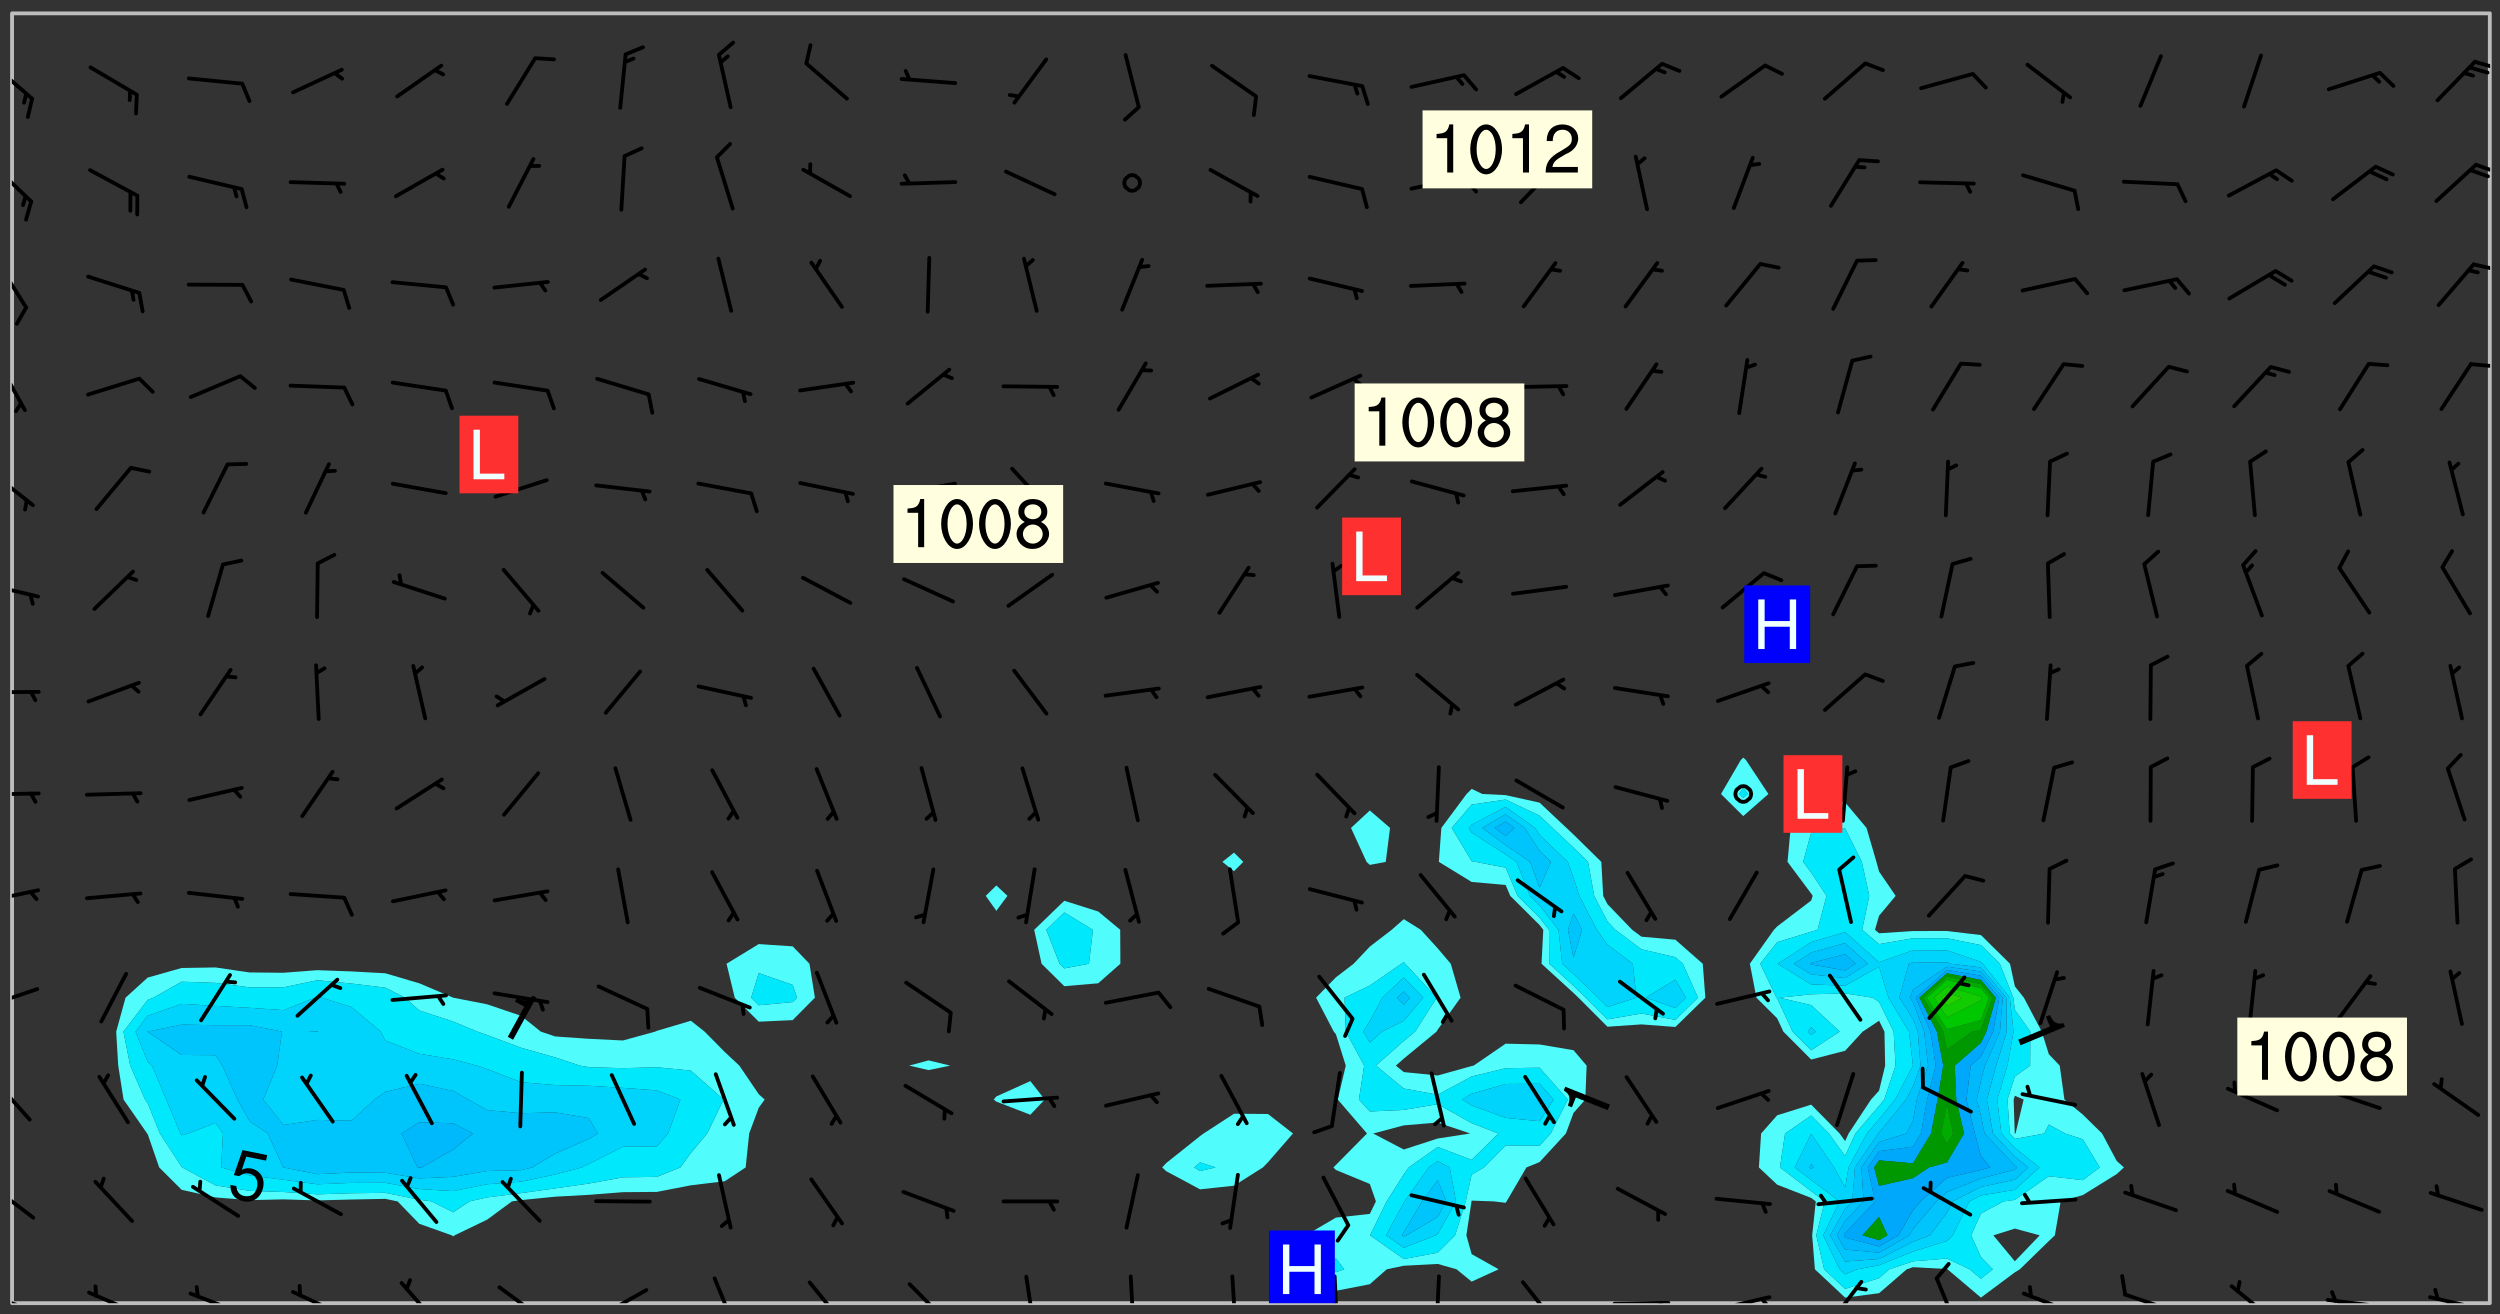 <svg xmlns="http://www.w3.org/2000/svg" role="img" xmlns:xlink="http://www.w3.org/1999/xlink" viewBox="142.45 309.95 326.84 171.84"><rect x="142.45" y="309.95" width="326.84" height="171.84" fill="#333333" stroke="none"/><defs><clipPath id="a"><path d="M144 311.672h1v168.656h-1zm0 0"/></clipPath><clipPath id="b"><path d="M144 311.672h324v168.656H144zm0 0"/></clipPath><clipPath id="c"><path d="M467 311.672h1v168.656h-1zm0 0"/></clipPath><clipPath id="d"><path d="M144 478h4v2.328h-4zm0 0"/></clipPath><clipPath id="e"><path d="M153 478h8v2.328h-8zm0 0"/></clipPath><clipPath id="f"><path d="M167 478h8v2.328h-8zm0 0"/></clipPath><clipPath id="g"><path d="M180 478h8v2.328h-8zm0 0"/></clipPath><clipPath id="h"><path d="M194 477h6v3.328h-6zm0 0"/></clipPath><clipPath id="i"><path d="M207 477h7v3.328h-7zm0 0"/></clipPath><clipPath id="j"><path d="M220 478h8v2.328h-8zm0 0"/></clipPath><clipPath id="k"><path d="M220 480h2v.328h-2zm0 0"/></clipPath><clipPath id="l"><path d="M235 476h4v4.328h-4zm0 0"/></clipPath><clipPath id="m"><path d="M248 477h5v3.328h-5zm0 0"/></clipPath><clipPath id="n"><path d="M261 477h6v3.328h-6zm0 0"/></clipPath><clipPath id="o"><path d="M276 476h2v4.328h-2zm0 0"/></clipPath><clipPath id="p"><path d="M290 476h1v4.328h-1zm0 0"/></clipPath><clipPath id="q"><path d="M303 476h2v4.328h-2zm0 0"/></clipPath><clipPath id="r"><path d="M316 476h2v4.328h-2zm0 0"/></clipPath><clipPath id="s"><path d="M329 476h2v4.328h-2zm0 0"/></clipPath><clipPath id="t"><path d="M341 477h6v3.328h-6zm0 0"/></clipPath><clipPath id="u"><path d="M353 480h8v.328h-8zm0 0"/></clipPath><clipPath id="v"><path d="M359 480h2v.328h-2zm0 0"/></clipPath><clipPath id="w"><path d="M366 479h9v1.328h-9zm0 0"/></clipPath><clipPath id="x"><path d="M372 479h2v1.328h-2zm0 0"/></clipPath><clipPath id="y"><path d="M381 477h6v3.328h-6zm0 0"/></clipPath><clipPath id="z"><path d="M395 476h4v4.328h-4zm0 0"/></clipPath><clipPath id="A"><path d="M406 478h8v2.328h-8zm0 0"/></clipPath><clipPath id="B"><path d="M420 478h8v2.328h-8zm0 0"/></clipPath><clipPath id="C"><path d="M433 477h7v3.328h-7zm0 0"/></clipPath><clipPath id="D"><path d="M446 479h8v1.328h-8zm0 0"/></clipPath><clipPath id="E"><path d="M447 478h2v2.328h-2zm0 0"/></clipPath><clipPath id="F"><path d="M459 479h9v1.328h-9zm0 0"/></clipPath><clipPath id="G"><path d="M460 478h2v2.328h-2zm0 0"/></clipPath><clipPath id="H"><path d="M144 464h4v6h-4zm0 0"/></clipPath><clipPath id="I"><path d="M144 450h3v7h-3zm0 0"/></clipPath><clipPath id="J"><path d="M144 439h4v3h-4zm0 0"/></clipPath><clipPath id="K"><path d="M144 426h4v3h-4zm0 0"/></clipPath><clipPath id="L"><path d="M144 413h4v2h-4zm0 0"/></clipPath><clipPath id="M"><path d="M144 400h4v1h-4zm0 0"/></clipPath><clipPath id="N"><path d="M144 386h4v3h-4zm0 0"/></clipPath><clipPath id="O"><path d="M144 371h3v6h-3zm0 0"/></clipPath><clipPath id="P"><path d="M144 357h2v7h-2zm0 0"/></clipPath><clipPath id="Q"><path d="M465 357h3v2h-3zm0 0"/></clipPath><clipPath id="R"><path d="M144 343h3v8h-3zm0 0"/></clipPath><clipPath id="S"><path d="M465 344h3v2h-3zm0 0"/></clipPath><clipPath id="T"><path d="M144 331h3v6h-3zm0 0"/></clipPath><clipPath id="U"><path d="M465 331h3v2h-3zm0 0"/></clipPath><clipPath id="V"><path d="M144 317h3v7h-3zm0 0"/></clipPath><clipPath id="W"><path d="M465 317h3v2h-3zm0 0"/></clipPath><clipPath id="X"><path d="M308 470h9v10.328h-9zm0 0"/></clipPath><g id="Y" clip-path="url(#clip1)"><path fill="#fff" fill-opacity="0" fill-rule="evenodd" d="M0 0h1000v1000H0zm0 0"/><path fill="#d3d3d3" fill-opacity="0" fill-rule="evenodd" d="M162.152 355.867l-.234.293.059.234.117.172.176.234.293.348.113.059.117-.172.059-.234.176-.176.465-.176h.699l.234.293.289.816.059.176.176.23.352.234.699.699.172.176.234.348.234.41.289.582.41.465.23.234.234.176.117.23.176.293.172 1.164v.234l.059.289.059.117.117.117.348.41.117.172.176.176.176.234.117.172.172.352.059.234.234.406.234-.059-.176.176-.059.93h-.582l-.234-.113-.348.113-.117.117-.059.293-.059.176-.117.172-.465.293-.059.234-.059.113v.645l.059.172v.41l.059.059v.406l.059.406.117.176.059.059.23.641-.059.293v.699l-.059.582v.234l-.059.23-.055.352v1.922l.055.117h.426l-.367.117-.023.352.891 1.168 1.742.539 1.34.359v.539l.09.809.535.715 1.52.27.891-.086.09 1.164.535.18 1.16-.18 2.055-.984 1.16-.363 1.879-.176 1.695-.18-.18.719-1.516.086-1.25.09-.805.27-1.074.809.27.719.535.898-.18.625-.266.809.266 1.078.625.898.805.18 1.25-.18-.266.723.098.504.055.293v.172l.059.293v.406l.176.117.352.117h.406l.293-.176.113-.117.059-.117.117-.23.059-.176.352-.465.23-.176.176-.059.176.059.059.176.117.988.055.469.059.172.117.234.176.059.816.059h.289l.117.234.059.406.059.352v1.105l.117.293.117.348.289.699.176.352.582.754.352.176.172.059.469.234.641.465.348.234.293.176.293.055.23.062.816.348.293.176.113.172.352.352.117.176.523.641v.289l.059.352v.348l.059.352.059.289.117.059.172.059h.176l.582.234.176.117.176.289.176.234.113.234.293.23.117.117v.41l.059.055.289.234.234.117.059.117.117.172.059.117.23.234.059.176.234.059.117.059-.117.113-.059.117v.117l-.117.293-.117.289v.582l.176.117.117.059.059.117.117.117.113.059.176.348.059.352.059.406v.176l-.059.176-.117.699v.172l.117.176.293.293h.406l.176.117.117.172.117.293v.234h-.527l-.23-.234h-.234l-.176.059-.059.699.059.348.117.176.176.41.117.23.289.469.176.055h.523l.234.059.758.641.059.293v.234l.059.059.23.348v.352l-.117.172v.293l.293.289.293.176.172.059.293.176.293.117.582.406.289.234.293.176.219.16.016.012.23.176.641.523.176.234.117.176.176.176.113.172v.641l.117.176.469.117.582.117.234.059.23.113.293.117.113.059.586.352.289.172.176.062.176.055.176.059.699.352.289.176.234.055.289.176.234.117.641.406.293.117.172.059.234.059.41.059.23.059.234.117.059.172-.41.176.469.059.059.293.113.234.176.055.234.059.176.059.406.117.641.234.117.172.059.234v.176l-.059.117-.059.406.234.234.117.059.348.117.641.23.176.117.289.117.176.176.234.465.582 1.105.176.176.348.176.176.117.352.117 1.047.523.234.059.465.113.293.059.465.176.758.582.234.234.348.465.176.176.289.234.816.699.293.176.289.289.293.176.293.289.695.641.176.176.293.234.289.234.469.289.641.582.348.234.234.293.348.348.352.465.934.992.348.406.117.176.234.059.113.117.645.176.23.113.234.059.293.176.23.117.934.699.406.406.234.176.406.176.234.117.816.348.348.234.234.117.293.289.23.117.758.352.352.172.23.059.293.117.234.059.871.176h.816l.469.23.172.059.875.699.465.117.293.059.176.059.23.059.469.059.348.059.352.059.406.059h.293l.172.059v.23l.176.176h.293l.348.059.352.059.699.117h.641l.465-.234.293-.176.172-.117.41-.172.289-.176.934-.465.469-.293.523-.293.465-.172.465-.176 1.051-.465.289-.117.41-.117.289-.117.527-.176 1.516-.699.582-.348.289-.059.293-.059.348-.117.875-.23.352-.117h.113l.234-.059.875-.234.234-.059h.812l.352-.059.816-.117.172-.059.352-.055.293-.059.23-.059.816-.176.176-.059h.348l.234-.059.465-.117.758-.172.234-.059h.348l.41-.117.289-.059 1.285-.059h.289l.41-.059.23-.059h.176l.875-.117h.406l.41-.117h.348l.352-.113.871-.059h1.75l1.047.289.41.117.289.117.352.117.289.117 1.051.172.289.059h.293l.293.059.172.059.41.059.172.059.117.059h.117l.117.059.352.059h.113l.41.066 1.922.395 1.926.395 1.52.449 1.695.719 2.145.805 1.605-.719 1.43-.805 1.16-1.078 1.25-.449 3.035-.719 1.875-.359 2.145-1.348 2.234-1.254 2.5-1.258 1.695-.449 1.785-.18 1.16-.27.625.539 1.34-.27.715-.988.984-1.344.445-.18.805-.359 1.875-.539 1.785-.449 1.25-.27 1.16-.09 1.699-.09 1.961-.27 1.25-.09h.539l.625-.09h.891l2.145-.18 2.41-.18 2.59-.09 1.695.18 1.609.09 1.43.359 1.16.719 1.875.988 1.16 1.527.266.715.629.09.355.898.535.539.535 1.527 1.074.359h.535l-.805.535.09 1.707.715 2.695.891.805.895.988.715 1.258 1.785.539 1.52-.18.355 1.344 1.609-.805.98-.539.27.27.316-.215.219-.145.801.449.449-.359h.355l.535-.27.539-.719.535-.27.625-.988 1.16.449.84.371 1.395.617 1.695-.18h1.605l1.785.09.18-1.707.535-1.344.805.27.492.848.402.406-.09.539v.359l.715.449.711-.27h1.43l.359.988.445 1.258.715 1.344 1.25.629 1.695.629.715-.18.18-.539.98-.09.449.359.086 1.258-.266.629-.535.18v.539l.715.984.266.539.984.988.801 1.078-.266.359-.09.898-.625 2.332-.355 2.066-.09 1.793-.18.719-.09.539v1.438l-.98 1.883-.359 1.707-.535.898-.805 1.168-.266.539 2.055 1.254.086.359-.355.539-.09-.18v.809l.09 1.438-.445.715-1.074.094-.266.715.535.898.805.719 1.16.809 1.34.27.445.359-.355.449-1.789-.09-1.25-.449-.715-.719-.625-.09-.176 3.59-.188 1.309h89.359V311.703h-55.27v49.082l.762.125 3.289.543 2.023 2.836v2.754l2.352.332 2.348.332h4.051l-1.379 4.16-2.023.707-2.023.703-.543.344-2.594 1.617-.188.117-2.023-2.078-.73-2.742-2.672-2.078-1.375-3.5-.066-.082-1.957-2.672 2.75-1.418v-49.082H294.422v91.414l.117.031.133.012.074.074.105.047.09.059.086.059.09.059.297.297.059.09.031.117.027.117.016.137-.031.117-.059.09-.059.086-.043.105-.047.102-.027.121v.145l.176.27.148.148.074.086.074.074.043.105.062.09.059.086.043.105.059.09.047.102.043.105.059.086.117.18.074.074.062.086.059.09.043.105.059.09.059.086.062.09.059.09.043.102.117.18.074.074.059.086.074.074.09.059.105.047h.148l.133-.016.133.016.102-.047.074-.074.047-.102-.016-.133v-.148l-.047-.105-.027-.117-.047-.102-.027-.121-.043-.102-.062-.09-.043-.102-.043-.105-.031-.117-.016-.133-.012-.137.086-.059.059-.086.121-.031.043.105.016.133v.117l.059.102.059.09.09.059.148.148.059.09.043.105-.012.102.086.059.105.047.086.059.09.059.074.074-.117.027-.105.047-.086.059-.074.074-.059.09-.062.086-.027.121-.047.102-.043.105-.031.117-.012.133-.016.133v.148l.027.117.047.105.043.102.059.09.074.074.09.059.074.074.09.059.059.09.043.105.047.102.117.031.133.016h.148l.117-.031.105.043.043.105.047.102.027.121L299.5 410l.027.117.031.121.027.117.105.043.102.047.133-.016.148.148.062.086.074.074.07.074.09.062.105.043.102.043.117.031.137.016.117-.031.074-.074.027-.117-.012-.133-.031-.121-.027-.117.043-.105h.117l.09.062.117.027h.148l.133.016h.148l.133.016.133-.016h.148l.133-.016.133-.012.137.012.117-.027.133-.016.191-.059-.059.176-.016.133-.027.121-.016.133-.059.086-.133.016-.105.047-.105.043-.117.031-.117.027-.266.031h-.148l-.133.016-.074.074.059.086.148.148.117.18.074.07.09.062.09.059.086.059.09.059.102.043.105.062.105.043.086.059.105.047.102.043.18.117.059.09-.043.102-.047.105.016.133.223.223.059.09.043.102.031.121.043.102.016.133.031.117.012.137.031.117.148.148.102.043.105.043.117.031.133.016.137.016h.117l.117-.031.09-.059.043-.105.047-.102.043-.105.031-.117.012-.133v-.148l-.012-.133-.016-.133-.031-.117-.043-.105-.047-.105-.043-.102-.043-.105-.016-.133.016-.133.027-.117.031-.117.027-.121.047-.102.09-.059.086-.062.074-.074.09-.059.223-.223.059-.086.074-.074.117-.18.059-.086v-.148l-.074-.074-.102-.047-.105-.043-.102-.043-.059-.09-.047-.105-.027-.117.09-.059.117-.031.102-.043.18-.117.148-.148.012-.133-.012-.105-.09-.059-.133.016h-.148l-.133.016-.133-.016-.121-.031-.086-.059-.074-.074-.059-.09-.062-.086-.117-.18-.059-.086.031-.121.086-.059.121-.031.059-.086v-.121l-.031-.117-.059-.09-.059-.086-.047-.105-.027-.117-.016-.133.059-.09.074-.074.09-.059.117-.18.074-.074.059-.086.148-.148.121-.031.133-.016.133.016.074.074.043.105.016.133-.031.117-.117.031-.133.012-.148.148-.043.105-.047.102-.027.121-.031.117v.148l.031.117.043.105.059.09.074.07.074.074.117.031.121.027.117-.027.133-.016h.117l.09.059.074.074.047.105.059.086.102.047.133.016.105.043.086.059-.012.105-.074.074-.18.117-.059.09-.09.059-.07.074-.074.074-.062.09-.027.117-.016.133.016.133-.016.133v.148l.016.133.027.117.031.121.074.074.09.059.086.059.09.059.117.031v.086l-.102.047-.09.059-.266.031-.117.027h-.148l-.105.043-.102.047-.059.09-.062.234-.012.133-.031.121-.016.133v.293l-.012.133.012.137.016.133.133.016.133.012.121.031.086.059.074.074.047.105.043.102.016.133v.445l-.016.133v.445l.031.266.027.117.016.133.031.117.086.211.031.266v.148l-.031.117-.027.117-.031.121-.027.117-.031.117-.031.121-.012.133-.016.133.09.059.117-.031.102.016.047.105-.031.266v.441l-.043.105-.047.105-.043.102-.043.105-.059.086-.031.121-.043.117-.031.117-.016.133.016.133.059.09.105.047.086.059.059.086-.012.137-.031.117-.043.102v.445l-.016.133v.148l-.031.117-.043.105-.027.117-.047.105-.043.102-.031.121-.027.117-.031.133-.031.117-.027.117-.043.105-.031.117-.031.121-.012.133-.016.133v.297l.027.117v.148l.047.398.027.117.059.09.121.031h.148l.133-.016.059.09v.117l-.059.09-.09.059-.102.043-.105.047-.09.059-.086.059-.137.016-.117-.031-.133-.016-.102.047-.062.086-.012.137-.016.133-.031.117-.027.117-.016.133-.031.121v.297l.016.133.031.117v.148l.012.133v.148l-.027.117-.047.102-.027.121-.031.117-.059.09-.074.074-.102.043-.105.047-.117.027-.121.031-.102-.047.059-.086.105-.047.027-.117.031-.117.027-.121.031-.117v-.148l.016-.133-.031-.117-.043-.105-.105.016-.074.074-.102.043-.09.062-.074.074-.043.102-.016.133-.031.117L304.25 426l-.031.117-.027.117-.031.121-.027.117-.031.117-.043.105-.09.059h-.09l-.117-.031-.031-.086.016-.137-.031-.117v-.148l-.012-.133v-.148l-.062-.234-.027-.121-.043-.102-.047-.105-.059-.086-.059-.09-.043-.105-.062-.086-.148-.148-.07-.074-.105-.047-.105-.043-.102-.043-.297-.297-.09-.074-.086-.059-.105-.043-.09-.062-.086-.059-.105-.043-.09-.059-.086-.062-.074-.07-.105-.047-.086-.059-.105-.043-.09-.062-.102-.043-.105-.043-.086-.059-.105-.047-.105-.043-.102-.047-.09-.059-.102-.043-.105-.043-.09-.062-.117-.027-.133-.016-.133.016H299.75l-.133.016-.117-.031-.09-.059-.074-.074-.09-.059-.102-.047h-.148l-.121-.027-.102-.043-.074-.074-.117-.18-.09-.059-.102-.043-.09-.062-.105-.043-.09-.059-.086-.059-.105-.047-.059-.086-.059-.09-.043-.105-.047-.102-.074-.074-.086-.059-.074-.074-.09-.059-.223-.223-.043-.105-.031-.266.105-.043h.145l.105.043.074.074.09.059.086.059.105.047.09.059.148.148.07.074.148.148.062.086.074.074.086.059.074.074.09.062.09.059.086.059.27.176.102.047.105.043.102.043.047-.074.059-.086.074-.074.07-.074.105.043.074.074.059.09.043.102.047.105.043.105.121.027.117-.027.074-.09.043-.105.059-.09.074-.074.105-.043.117-.027.133.012.09.059.148.148.059.09.043.105.047.102.043.105.043.102.105.047.105.043.133.016.086-.059.059-.09.074-.074.105-.043.117.027.105.047.102.043.105.043.102.047.18.117v.117l-.016.133.016.133.016.137.059.086.102.047.121.027.117.031h.148l.117-.031.059-.09.18-.117.059-.09.074-.074.059-.086.117-.18.18-.117.117.031.09.059.043.074-.016.133v.117l.09.059h.148l.133-.016.133-.012.266-.031.105-.043.117-.031.121-.027.074-.074.07-.074.062-.09-.016-.105-.047-.102-.102-.043-.105-.016-.117.027-.266.031h-.148l-.074-.074-.09-.059-.117-.031-.117-.027-.133-.016h-.148l-.133.016h-.297l-.105-.047-.148-.148-.043-.102-.059-.09.223-.223.086-.059.105-.043.117-.031.133-.016.133.016.137.016.102.043.133-.012.09-.062.102-.043.062-.09-.047-.102-.09-.059-.117-.031-.102-.043-.059-.09-.062-.09v-.117l.016-.133.105-.047.074-.07v-.121l-.09-.059-.031-.117.09-.059.074-.074.043-.105.059-.09.047-.102.016-.133v-.148l-.047-.105-.043-.102-.09-.059-.133-.016-.102-.043-.137-.016-.117-.031h-.445l-.133-.016-.133-.012-.133-.016-.117-.031h-.148l-.133-.016-.133-.012-.266-.031-.121-.043-.086-.059-.074-.074v-.148l.012-.133.105-.047.102-.043.133-.016h.152l.133-.016h.293l.121.031.102.043.09.059.234.062.121-.047.09-.059.102-.043.133-.016.105.043.102.047.133.012.121-.027h.145l.121-.031.117-.027.105-.047.074-.074.086-.059.148-.148.059-.086.047-.105.027-.117.016-.105-.102-.043-.09-.059-.117-.031-.105-.043-.09-.062-.074-.086-.074-.074-.102-.043-.105-.047-.102-.043-.059-.09-.047-.102-.086-.211-.062-.086-.059-.09-.074-.074-.086-.059h-.27l-.117.031-.09.059-.102.043-.133.016-.105-.016-.027-.117-.062-.09-.117-.031-.102-.043-.148-.148-.031-.117-.016-.105.074-.074.18-.117.117-.027.117-.031.137.016.102.043.105.043.102.047.105.043.117.031.133.016.117.027.133.016.105-.016.09-.059-.074-.074-.105-.043-.074-.074-.074-.09-.148-.148-.086-.059-.09-.059-.074-.074-.09-.059-.102-.047-.121-.027-.102-.047-.105-.043-.117-.031-.102-.043-.121-.031h-.148l-.117.031-.105.043-.086.062-.18.117-.086.059-.09.059-.105.047-.086.059-.105.043-.102.043-.105.047-.074.074-.059.09-.059.086-.047.105-.059.086-.074.074-.133-.012-.117-.031h-.117l-.074.074-.09.059-.074.074-.09.059-.086.059-.105.047-.102.043-.137.016-.102-.043-.148-.148-.105-.047h-.086l-.105.047-.102.043-.121.031-.117-.031-.074-.074v-.117l.031-.121.074-.07.059-.09.074-.074.117-.031.105-.043h.293l.133-.016.137-.016.102-.043.09-.059.102-.047.09-.059.133-.012.09.059.133.012.09-.059.086-.059.105-.043.09-.059.086-.062.09-.059.148-.148.059-.086.059-.09.105-.043.133-.016.117.027.121.031.059-.059.059-.09.031-.266.027-.117.105.012.133.016.102-.043.09-.059.059-.09.074-.074.059-.09.047-.102.012-.133-.012-.133-.047-.105-.148-.148-.059-.09-.059-.086-.043-.105v-.445l.016-.133v-.148l.012-.133-.059-.059-.09.059-.102-.043-.18-.117-.086-.059-.062-.09-.059-.09-.074-.074-.086-.059-.121.031-.102.012-.105.047-.086.059-.105.043-.148.148-.09.059-.086.059-.09.062-.105.043-.133.016v-.121l.105-.043.117-.031.074-.07.043-.105v-.148l-.027-.117-.148-.148-.133-.016h-.148l-.117.031-.105.043-.102.043-.09.062-.117.027-.074-.074.012-.133-.043-.102-.043-.105-.09-.059-.117.027-.121.031-.117.031-.102.043-.121.031-.102.043-.105.043-.09.059-.102.016v-.117l.016-.133-.059-.09-.074.043-.148.148-.059.09-.074.074-.047.105-.043.102-.074.074-.059.09-.074.074-.059.086-.074.074-.09.062-.074.07-.074.074-.102.016-.133.016-.105-.043v-.121l.148-.148.043-.102.059-.09.047-.102.043-.105.059-.09.031-.117.043-.102.031-.121.027-.117.047-.105.043-.102.043-.105.074-.07.09-.062.09-.059.102-.043h.297l.266-.031.105-.043-.074-.074-.117-.031-.105-.043-.09-.059-.102-.047-.09-.059-.102-.043-.105-.043-.09-.062-.086-.059-.105-.043-.102-.043-.121-.031-.117-.031-.102-.043L297.5 410.25l-.102-.043-.09-.059-.043-.105-.016-.133.102-.043.133-.016.137.016.133-.016.102-.043.059-.09.016-.105-.09-.059-.074-.074-.102-.043-.09-.059-.148-.148-.043-.105-.016-.133v-.293l-.059-.09-.09-.059-.074-.074-.043-.105-.031-.117-.059-.09-.074-.074-.117-.027-.074-.074-.09-.059-.09-.062-.086-.059-.074-.074-.059-.086-.047-.105-.086-.059-.148-.148-.195-.059-.133.016-.102.043-.074.074-.047.102-.043.105-.059.09-.059.086-.297.297-.09.059h-.086l-.062-.086-.043-.105.031-.117.059-.09.027-.117-.012-.133-.09-.062-.105.047-.117.027-.117.031-.27.176-.102.047-.117.027-.105.047-.09.059-.102.043-.059-.086-.047-.105.016-.133.047-.105.07-.074.074-.07.059-.09v-.148l-.043-.105h-.238l-.102.047-.031.117-.027.117-.031.121-.074.043-.133.016-.074-.047-.043-.102-.043-.105-.047-.102-.043-.105-.121.031-.102.043-.133.016-.117.031-.105.043-.09.059-.102.047-.121.027-.133.016-.102-.043-.059-.09-.047-.105-.043-.102-.043-.105v-.117l.059-.09.086-.059.18-.117.102-.047.105-.043.105-.059.102-.043.09-.062.102-.043.105-.059.102-.047.09-.059.105-.043.102-.043.09-.062.102-.043.137-.016.117.031.102.043.121.031.102.043.105.047.102.043.105.043.102.047.105.043.102.043.105.047.086.059.105.043.117.031.105.043.102.047.09.059.105.043.102.043.105.047.117.027.102.047.121.027h.148l.086-.059.016-.102.059-.09-.027-.117-.074-.074-.117-.18-.074-.074-.09-.074-.18-.117-.086-.059-.105-.043-.102-.047-.27-.176-.059-.09-.074-.074-.059-.09-.043-.102-.031-.117-.016-.137v-.562l-.012-.133-.016-.133-.031-.117-.016-.133-.012-.133-.031-.121-.223-.223-.059-.086-.016-.105.031-.117.133-.016v-91.414H172.992v1.453l-.059.234-.352 1.051-.172.523-.117.348-.176.41-.117.172-.234.293-.23.059h-.352l-.117.059-.23.406v.293l.117.176.23.23.117.234.641.758.293.465.176.234.23.352.234.348.641.816.176.465.172.41.117.695.176.469.117 1.398.059.465v.875l.117 1.047v4.781l-.059.465-.352 1.281-.176.523-.113.41-.352.93L172.934 336l-.234.582-.117.176-.172.348-.176.406-.352.816-.059.293-.113.293-.117.289-.059.176-.117.875-.059.406-.059.117-.059.176-.059.172-.23.527-.117.172v.234l-.117.234-.059.172-.176.586v.289l-.059.176v.293l-.059.113-.059.527v.172l-.055.234v2.621l-.176.816-.117.176-.176.234-.117.172-.113.234-.586.934-.23.289-.293.465-.176.234-.289.352-.352.699-.113.23-.176.41-.176.23-.406.527-.816.699-.293.172-.289.234-.176.117-.176.176-.523.406-.527.176-.172.176-.234.055-.641.176h-.758m12.211 31.023l-1.074.449.359.895 1.25-.715.445-.539-.98-.09"/><path fill="#d3d3d3" fill-opacity="0" fill-rule="evenodd" d="M201.508 416.598h-.895l.449.629.98.359.805-.09.445-.988-.176.09-.715-.355-.895.355m154.621 59.07l-.059-.523v-.293l.113-.293.059-.23.469-.469h.113l.117-.113.117-.059h.176l.234-.059h.348l.234.059.117.059.23.172.059.176.117.582v.293l-.117.176-.172.289-.176.176-.527.523-.23.234-.117.059h-.176l-.117-.059-.406-.293-.176-.117-.117-.059-.059-.113-.055-.117m6.641-10.957l-.059-.172v-1.109l.059-.172.176-.059.172-.059h.176l.234-.059.117.059.059.699-.059.172-.117.176-.117.059-.234.523-.113.059h-.234l-.059-.117m9.613-14.391l-.117-.176v-.699l.293-.875.117-.172.176-.352.113-.23.117-.293.352-.758.117-.23.172-.234h.176l.117-.059h.641l.117.059.234.234.172.113.352.293.117.117.113.176v.113l.117.059.117.117v.699l-.059.176v.23l-.059.176-.348 1.051-.117.23-.117.234-.117.059-.23.234-.641.289h-.875l-.41-.117-.641-.465"/><path fill="none" stroke="#bebebe" stroke-linecap="round" stroke-linejoin="round" stroke-miterlimit="10" stroke-width=".5" d="M467.957 311.695H144.027v168.625h323.93v-168.625"/><g clip-path="url(#a)"><path fill="#fff" fill-opacity="0" fill-rule="evenodd" d="M144 475.891v4.438h.004H144V311.672h.004H144v164.219"/></g><g clip-path="url(#b)"><path fill="#fff" fill-opacity="0" fill-rule="evenodd" d="M144.004 480.328V311.672h26.625v124.758l-4.438.07-4.438 1.258-2.891 2.625-1.223 4.438.262 4.441.699 4.438 3.082 4.438.07.082 1.508 4.355 2.93 2.922 4.438 1 4.438.355 4.441-.102 4.438.137 4.438-.117 4.438-.086 1.605.332 2.836 2.926 4.246 1.512.191.133.172-.133 4.266-2.055 3.234-2.383 1.203-.172 4.441-.441 4.438-.246 4.438-.348 4.438-.035 4.438-.863 4.441-.535 2.723-1.801.461-4.438 1.254-3.367.773-1.07-.773-.691-2.539-3.746-1.898-1.77-2.641-2.672-1.801-1.422-4.438 1.316-.242.105-4.195 1.156-4.438-.215-4.438-.312-1.863-.629-2.578-2.062-4.438-1.508-4.438-.867h-.004l-4.434-1.883-4.441-1.309-4.438-.242-4.438-.164-4.438.34-4.441-.043-4.438-.652V311.672h71.016V433.375l-4.211 2.57 1.074 4.438 3.137 3.137 4.438-.203 2.906-2.934-.711-4.438-2.195-2.273-4.438-.297V311.672h22.191v136.91l-2.527.68 2.527.59 2.844-.59-2.844-.68V311.672h8.875v114.039l-1.391 1.359 1.391 1.957 1.445-1.957-1.445-1.359V311.672h4.441v139.617l-4.441 2.004-.344.406.344.273 4.441 1.715 1.887-1.988-1.887-2.41V311.672h4.438v116.039l-3.934 3.797.965 4.438 2.969 2.934 4.438-.379 2.898-2.555-.023-4.438-2.875-2.395-4.438-1.402V311.672h22.191v109.746l-1.523 1.211 1.523 1.215v31.711l-3.977 2.582-.461.34-4.441 3.539-.516.559.516.484 4.441 2.379 4.438-.477 3.773-2.387.664-.676 3.27-3.762-3.27-2.547-4.438-.035v-31.711l1.211-1.215-1.211-1.211v-109.746h17.754v104.234l-2.461 2.285 2.035 4.438.426.395 2.082-.395.562-4.438-2.645-2.285V311.672h4.438V430.117l-1.582 1.391-2.855 2.199-2.117 2.238-2.32 1.777-2.59 2.66 2.316 4.438.273.324 1.293 4.117-1.047 4.438 3.824 4.438-4.07 4.117-.32.32.32.332 4.438 1.828.797 2.281-.797 1.633-4.438.488-3.945 2.316.531 4.438 3.414 2.816 4.438-.863 2.219-1.953 2.219-.461 4.438-.238 2.461.699 1.977 1.613 3.527-1.613-3.527-1.984-.691-2.453.672-4.438.02-.102 2.891.102 1.551.184.125-.184 2.594-4.441 1.719-.699 3.441-3.738.996-2.691 1.543-1.746.168-4.438-1.711-2.012-4.438-.75-4.438-.105-4.18 2.867-.262.059-4.438 1.234-4.438-.445-1.027-.848 1.027-.91 4.285-3.531.152-.258 2.992-4.18-1.285-4.438-1.707-2.012-2.211-2.426-2.227-1.391V311.672h8.875v101.414l-.664.668-3.297 4.438-.328 4.438 4.289 2.625 4.441.391.605 1.426 3.832 3.812.484.625-.23 4.438 4.184 3.82.645.617 3.793 3.797 4.441-.305 4.438.336 3.918-3.828-.34-4.438-3.578-3.141-4.438-.398-1.207-.898-3.234-3.352-.559-1.086-.242-4.441-3.637-3.574-.918-.863-3.52-3.309-4.438-.98-3.043-.148-1.398-.668V311.672h35.508v97.32l-.324.324-2.586 4.438 2.91 2.887 3.289-2.887-2.934-4.438-.355-.324v-97.32h8.879v102.68l-2.68 3.84-.41 4.438 3.09 4.137.199.305-.199.613-4.441 3.383-.426.441-3.148 4.438.859 4.438 2.715 2.703.805 1.734 3.637 3.648 4.438-1.148 2.293-2.5 2.145-1.43.703 1.43.09 4.441-.793 3.273-1.051 1.164-2.93 4.438-.457.996-.719-.996-3.719-3.77-4.441 1.391-2.105 2.379-.289 4.438 2.395 2.258 4.441 1.727.602.457-.473 4.438.355 4.438 3.953 3.703 4.438-.578 3.617-3.125.82-.277 4.438.242.07.035 4.371 3.699 4.438-3.305.648-.395 3.789-3.691.789-.746.762-4.438 2.887-.824 4.441-2.75.941-.867-.941-.848-1.918-3.59-2.523-2.477-2.395-1.961-.617-4.438-1.426-1.492-.922-2.949-2.336-4.438-1.18-1.477-.637-2.961-3.801-3.75-4.441-.527-4.438.004-4.438.289-.535-.453.535-1.832 2.172-2.605-2.172-3.18-.344-1.262-1.293-4.438-2.801-3.34-4.438-.5V311.672h88.762v168.656H144.004"/></g><path fill="#50fcfc" fill-rule="evenodd" d="M157.902 449.262l-.262-4.441 1.223-4.438 2.891-2.625 4.438-1.258 4.438-.07 4.438.652 4.441.043 4.438-.34v1.312l-4.438.926-4.441.008-4.438-.586-4.438-.152-3.699 2.09-.738.289-3.168 4.148.883 4.441 1.941 4.438.344.488 1.598 3.949 2.84 4.375.074.062 4.363 2.352 4.438.711 4.441.152 4.438.305 4.438-.141 4.438-.059 4.441.902 1.582.219 2.855 1.422 2.133-1.422 2.305-.52 4.438-.555 4.441-.625 4.438-.633 4.438-.812 4.438-.062 3.066-1.234 1.371-1.883 2.137-2.555 2.137-4.438-4.273-3.781-4.438-.441-4.438.125-4.438-.133-1.191-.207-3.246-1.074-4.441-1.258-4.438-1.664-1.277-.445-3.16-1.316-4.438-1.449-1.883-1.672-2.559-1.309-4.438-.543-4.438-.434v-1.312l4.438.164 4.438.242 4.441 1.309 4.434 1.883h.004l4.438.867 4.438 1.508 2.578 2.062 1.863.629 4.438.312 4.438.215 4.195-1.156.242-.105 4.438-1.316 1.801 1.422 2.641 2.672 1.898 1.77 2.539 3.746.773.691-.773 1.07-1.254 3.367-.461 4.438-2.723 1.801-4.441.535-4.438.863-4.438.035-4.438.348-4.438.246-4.441.441-1.203.172-3.234 2.383-4.266 2.055-.172.133-.191-.133-4.246-1.512-2.836-2.926-1.605-.332-4.438.086-4.438.117-4.438-.137-4.441.102-4.438-.355-4.438-1-2.93-2.922-1.508-4.355-.07-.082-3.082-4.438-.699-4.438"/><path fill="#00e8fc" fill-rule="evenodd" d="M159.469 449.262l-.883-4.441 3.168-4.148.738-.289 3.699-2.09 4.438.152 4.438.586 4.441-.008 4.438-.926v2.188l-.324.098-4.113 1.629-4.441-.305-4.438-.254-4.438-.262-4.438 1.551-1.586 2.078 1.586 3.949.57.492 1.863 4.438 1.848 4.438.156.242.871-.242 3.566-1.387.977 1.387-.25 4.438 3.711 1.039 4.441.57 4.438.594 4.438-.18 4.438-.016 4.441.82 4.438.266 4.438-.895 4.438-.34 4.441-.926 3.48-.934.957-.461 4.438-2.238 4.438-.055 1.469-1.684 1.605-4.438-3.074-1.191-4.438-.332-4.438-.277-4.438-.09-4.441-.379-4.438-1.719-1.344-.449-3.094-.816-4.438-.73-4.441-1.738-.59-1.156-3.848-3.227-3.852-1.211-.586-.098v-2.188l4.438.434 4.438.543 2.559 1.309 1.883 1.672 4.438 1.449 3.16 1.316 1.277.445 4.438 1.664 4.441 1.258 3.246 1.074 1.191.207 4.438.133 4.438-.125 4.438.441 4.273 3.781-2.137 4.438-2.137 2.555-1.371 1.883-3.066 1.234-4.438.062-4.438.812-4.438.633-4.441.625-4.438.555-2.305.52-2.133 1.422-2.855-1.422-1.582-.219-4.441-.902-4.438.059-4.438.141-4.438-.305-4.441-.152-4.438-.711-4.363-2.352-.074-.062-2.84-4.375-1.598-3.949-.344-.488-1.941-4.438"/><path fill="#00d4fc" fill-rule="evenodd" d="M161.754 448.77l-1.586-3.949 1.586-2.078 4.438-1.551v2.711l-4.438.91-.008.008.008.016 4.438 3.035 4.438.031.883 1.359 1.984 4.438 1.57 2.82 2.387 1.617 2.016 4.438.039.008 4.438.875 4.438-.215 4.438.031 4.441.734 4.438-.207 4.438-.754 4.438-.117 1.449-.355 2.992-1.797 4.438-1.941 1.141-.699-1.141-2-4.438-.762-4.441.113-4.438-.41-2.461-1.379-1.977-1.129-4.438-.941-4.441 1.066-1.43 1.004-3.008 2.77-4.438-.105-4.438.656-2.641-3.32 1.824-4.438.625-4.441-4.25-.844-4.438.004-4.438-.078v-2.711l4.438.262 4.438.254 4.441.305 4.113-1.629.324-.098v4.504l-1.312.031 1.312.047.145-.047-.145-.031v-4.504l.586.098 3.852 1.211 3.848 3.227.59 1.156 4.441 1.738 4.438.73 3.094.816 1.344.449 4.438 1.719 4.441.379 4.438.09 4.438.277 4.438.332 3.074 1.191-1.605 4.438-1.469 1.684-4.438.055-4.438 2.238-.957.461-3.48.934-4.441.926-4.438.34-4.438.895-4.438-.266-4.441-.82-4.438.016-4.438.18-4.438-.594-4.441-.57-3.711-1.039.25-4.438-.977-1.387-3.566 1.387-.871.242-.156-.242-1.848-4.438-1.863-4.438-.57-.492"/><path fill="#00c4fc" fill-rule="evenodd" d="M161.754 444.836l-.008-.016.008-.008 4.438-.91 4.438.078 4.438-.004 4.25.844-.625 4.441-1.824 4.438 2.641 3.32 4.438-.656 4.438.105 3.008-2.77 1.43-1.004 4.441-1.066v5.039l-2.32 1.469 2.082 4.438.238.039.32-.039 4.117-2.34 2.59-2.098-2.59-1.328-4.438-.141v-5.039l4.438.941 1.977 1.129 2.461 1.379 4.438.41 4.441-.113 4.438.762 1.141 2-1.141.699-4.438 1.941-2.992 1.797-1.449.355-4.438.117-4.438.754-4.438.207-4.441-.734-4.438-.031-4.438.215-4.438-.875-.039-.008-2.016-4.438-2.387-1.617-1.57-2.82-1.984-4.438-.883-1.359-4.438-.031-4.438-3.035m22.191.031l-1.312-.047 1.312-.031.145.031-.145.047"/><path fill="#00b8fc" fill-rule="evenodd" d="M197.023 462.574l-2.082-4.438 2.32-1.469 4.438.141 2.59 1.328-2.59 2.098-4.117 2.34-.32.039-.238-.039"/><path fill="#50fcfc" fill-rule="evenodd" d="M238.508 440.383l-1.074-4.438 4.211-2.57v3.793l-.992 3.215.992.992 4.438-.418.57-.574-.57-1.676-4.438-1.539V433.375l4.438.297 2.195 2.273.711 4.438-2.906 2.934-4.438.203-3.137-3.137"/><path fill="#00e8fc" fill-rule="evenodd" d="M241.645 441.375l-.992-.992.992-3.215 4.438 1.539.57 1.676-.57.574-4.438.418"/><path fill="#50fcfc" fill-rule="evenodd" d="M263.836 449.852l-2.527-.59 2.527-.68 2.844.68-2.844.59m8.875-20.824l-1.391-1.957 1.391-1.359 1.445 1.359-1.445 1.957m0 24.945l-.344-.273.344-.406 4.441-2.004 1.887 2.41-1.887 1.988-4.441-1.715m5.91-18.027l-.965-4.438 3.934-3.797v1.527l-2.352 2.27 1.738 4.438.613.605 3.227-.605.523-4.438-3.75-2.27v-1.527l4.438 1.402 2.875 2.395.023 4.438-2.898 2.555-4.438.379-2.969-2.934"/><path fill="#00e8fc" fill-rule="evenodd" d="M280.977 435.945l-1.738-4.438 2.352-2.27 3.75 2.27-.523 4.438-3.227.605-.613-.605"/><path fill="#50fcfc" fill-rule="evenodd" d="M294.902 463.059l-.516-.484.516-.559 4.441-3.539v3.434l-.773.664.773.465 2.031-.465-2.031-.664v-3.434l.461-.34 3.977-2.582 4.438.035 3.27 2.547-3.27 3.762-.664.676-3.773 2.387-4.438.477-4.441-2.379"/><path fill="#00e8fc" fill-rule="evenodd" d="M299.344 463.039l-.773-.465.773-.664 2.031.664-2.031.465"/><path fill="#50fcfc" fill-rule="evenodd" d="M303.781 423.844l-1.523-1.215 1.523-1.211 1.211 1.211-1.211 1.215m9.902 52.047l-.531-4.438 3.945-2.316v5.316l-.465 1.438.465.383 1.102-.383-1.102-1.438v-5.316l4.438-.488.797-1.633-.797-2.281-4.438-1.828-.32-.332.32-.32 4.07-4.117-3.824-4.438 1.047-4.438-1.293-4.117-.273-.324-2.316-4.438 2.59-2.66 2.32-1.777 2.117-2.238 2.855-2.199 1.582-1.391v5.625l-.309.203-4.129 2.844-3.305 1.594.168 4.438 2.395 4.441-.68 4.438 1.422 1.562 4.438-.207 4.438-.758v2.406l-4.438.375-4 1.059 4 2.094 4.438-1.438 4.246-.656-4.246-1.434v-2.406l4.438 2.488 3.492 1.352-3.492 3.453-4.438-1.691-3.789 2.676-.648.914-2.242 3.527-2.168 4.438 4.41 3.094 4.438-.828 2.27-2.266 1.391-4.438.777-3.496 1.617-.945 2.824-2.875 4.438.031 1.465-1.594 2.223-4.438-3.688-4.164-4.438.07-4.441 1.074-4.438 2.391-4.438-.812-3.633-2.996 3.633-3.215 1.488-1.227 2.816-4.438-4.117-4.438-.188-.203v-5.625l2.227 1.391 2.211 2.426 1.707 2.012 1.285 4.438-2.992 4.18-.152.258-4.285 3.531-1.027.91 1.027.848 4.438.445 4.438-1.234.262-.059 4.18-2.867 4.438.105 4.438.75 1.711 2.012-.168 4.438-1.543 1.746-.996 2.691-3.441 3.738-1.719.699-2.594 4.441-.125.184-1.551-.184-2.891-.102-.02.102-.672 4.438.691 2.453 3.527 1.984-3.527 1.613-1.977-1.613-2.461-.699-4.438.238-2.219.461-2.219 1.953-4.438.863-3.414-2.816"/><path fill="#00e8fc" fill-rule="evenodd" d="M317.098 476.273l-.465-.383.465-1.438 1.102 1.438-1.102.383m1.301-31.453l-.168-4.438 3.305-1.594 4.129-2.844.309-.203v1.992l-2.797 2.648-1.641 3.059-.871 1.379.871 1.426 1.602-1.426 2.836-1.414 2.551-3.023-2.551-2.648v-1.992l.188.203 4.117 4.438-2.816 4.438-1.488 1.227-3.633 3.215 3.633 2.996 4.438.812 4.438-2.391 4.441-1.074 4.438-.07v2.102l-4.438.027-4.441 1.281-1.246.754 1.246.77 4.441 1.629 4.438.438 1.828-2.836-1.828-2.062v-2.102l3.688 4.164-2.223 4.438-1.465 1.594-4.438-.031-2.824 2.875-1.617.945-.777 3.496-1.391 4.438-2.27 2.266-4.438.828-4.41-3.094 2.168-4.438 2.242-3.527.648-.914 3.789-2.676v1.84l-1.184.836-3.164 4.441-.09.148-2.316 4.289 2.316 1.625 4.148-1.625.289-.176 2.398-4.262-.832-4.441-1.566-.836v-1.84l4.438 1.691 3.492-3.453-3.492-1.352-4.438-2.488-4.438.758-4.438.207-1.422-1.562.68-4.438-2.395-4.441"/><path fill="#50fcfc" fill-rule="evenodd" d="M321.109 422.629l-2.035-4.438 2.461-2.285 2.645 2.285-.562 4.438-2.082.395-.426-.395"/><path fill="#00d4fc" fill-rule="evenodd" d="M321.535 446.246l-.871-1.426.871-1.379 1.641-3.059 2.797-2.648v1.824l-.871.824.871.941.793-.941-.793-.824v-1.824l2.551 2.648-2.551 3.023-2.836 1.414-1.602 1.426"/><path fill="#fff" fill-opacity="0" fill-rule="evenodd" d="M325.973 457.078l-4 1.059 4 2.094 4.438-1.438 4.246-.656-4.246-1.434-4.438.375"/><path fill="#00d4fc" fill-rule="evenodd" d="M325.973 473.078l-2.316-1.625 2.316-4.289.09-.148 3.164-4.441 1.184-.836v2.508l-2.062 2.77-2.375 4.023-.223.414.223.156.398-.156 4.039-2.418 1.137-2.02-1.137-2.77v-2.508l1.566.836.832 4.441-2.398 4.262-.289.176-4.148 1.625"/><path fill="#00c4fc" fill-rule="evenodd" d="M325.973 441.324l-.871-.941.871-.824.793.824-.793.941m0 30.285l-.223-.156.223-.414 2.375-4.023 2.062-2.77 1.137 2.77-1.137 2.02-4.039 2.418-.398.156"/><path fill="#50fcfc" fill-rule="evenodd" d="M334.848 425.254l-4.289-2.625.328-4.438 3.297-4.438.664-.668 1.398.668 3.043.148v.574l-4.441.664-2.609 3.051 2.609 4.348.484.09 3.957.754 1.566 3.688 2.871 2.855 1.23 1.582.035 4.438 3.172 2.895 1.609 1.543 2.828 2.832 4.441-.762 4.438.832 2.969-2.902-2-4.438-.969-.852-4.438-1.039-3.406-2.547-1.035-1.074-1.73-3.363-.809-4.441-1.898-1.863-2.742-2.574-1.695-1.598-4.438-2.117v-.574l4.438.98 3.52 3.309.918.863 3.637 3.574.242 4.441.559 1.086 3.234 3.352 1.207.898 4.438.398 3.578 3.141.34 4.438-3.918 3.828-4.438-.336-4.441.305-3.793-3.797-.645-.617-4.184-3.82.23-4.438-.484-.625-3.832-3.812-.605-1.426-4.441-.391"/><path fill="#00e8fc" fill-rule="evenodd" d="M334.848 422.539l-2.609-4.348 2.609-3.051 4.441-.664v.961l-4.441 2.324-.363.43.363.609 4.441 2.859 1.426.969 1.742 4.441 1.27 1.258 2.473 3.18.484 4.438 1.48 1.352 3.219 3.086 1.219 1.223 3.797-1.223-.48-4.438-3.316-2.488-1.383-1.949-2.297-4.438-.758-2.348-.754-2.094-3.684-3.52-.594-.918-3.844-2.754v-.961l4.438 2.117 1.695 1.598 2.742 2.574 1.898 1.863.809 4.441 1.73 3.363 1.035 1.074 3.406 2.547 4.438 1.039v2.934l-3.875 2.355 3.875 1.355 1.387-1.355-1.387-2.355v-2.934l.969.852 2 4.438-2.969 2.902-4.438-.832-4.441.762-2.828-2.832-1.609-1.543-3.172-2.895-.035-4.438-1.23-1.582-2.871-2.855-1.566-3.688-3.957-.754-.484-.09"/><path fill="#00d4fc" fill-rule="evenodd" d="M334.848 454.469l-1.246-.77 1.246-.754 4.441-1.281 4.438-.027 1.828 2.062-1.828 2.836-4.438-.438-4.441-1.629m0-35.668l-.363-.609.363-.43 4.441-2.324v.961l-3.066 1.793 3.066 2.258 3.207 2.18 1.23 3.406 1.504-3.406-1.504-1.438-1.934-3-2.504-1.793v-.961l3.844 2.754.594.918 3.684 3.52.754 2.094v4.621l-.723 2.164.723 3.652 1.125-3.652-1.125-2.164v-4.621l.758 2.348 2.297 4.438 1.383 1.949 3.316 2.488.48 4.438-3.797 1.223-1.219-1.223-3.219-3.086-1.48-1.352-.484-4.438-2.473-3.18-1.27-1.258-1.742-4.441-1.426-.969-4.441-2.859"/><path fill="#00c4fc" fill-rule="evenodd" d="M339.289 420.449l-3.066-2.258 3.066-1.793v.961l-1.422.832 1.422 1.047 1.16-1.047-1.16-.832v-.961l2.504 1.793 1.934 3 1.504 1.438-1.504 3.406-1.23-3.406-3.207-2.18"/><path fill="#00b8fc" fill-rule="evenodd" d="M339.289 419.238l-1.422-1.047 1.422-.832 1.16.832-1.16 1.047"/><path fill="#00c4fc" fill-rule="evenodd" d="M348.164 435.16l-.723-3.652.723-2.164 1.125 2.164-1.125 3.652"/><path fill="#00d4fc" fill-rule="evenodd" d="M361.48 441.738l-3.875-1.355 3.875-2.355 1.387 2.355-1.387 1.355"/><path fill="#50fcfc" fill-rule="evenodd" d="M370.355 416.641l-2.91-2.887 2.586-4.438.324-.324v3.93l-.523.832.523.52.594-.52-.594-.832v-3.93l.355.324 2.934 4.438-3.289 2.887"/><path fill="#00e8fc" fill-rule="evenodd" d="M370.355 414.273l-.523-.52.523-.832.594.832-.594.52"/><path fill="#50fcfc" fill-rule="evenodd" d="M372.078 440.383l-.859-4.438 3.148-4.438.426-.441 4.441-3.383.199-.613-.199-.305-3.09-4.137.41-4.438 2.68-3.84 4.438.5v3.41l-4.438.551-1.051 3.816 1.051 1.406 2.004 3.035-1.164 4.438-.84.254-4.441 1.363-2.215 2.82 2.117 4.438.098.102 2.016 4.336 2.426 2.434 3.738-2.434-3.738-3.461-4.156-.977 4.156-.441 4.438-.117 3.582.559.855.547 1.906 3.891.25 4.441-1.477 4.438-.68.828-3.086 3.609-1.352 2.938-2.125-2.938-2.312-2.348-3.41 2.348-.672 4.438 4.082 3.105L381 467.016l-1.098 4.438 1.031 4.438 2.738 2.562 4.438-1.406 1.336-1.156 3.102-1.039 4.438-.371 2.973 1.41 1.469 1.242 1.551-1.242-1.551-1.605-1.281-2.832 1.281-2.852 2.953-1.586 1.484-.199v3.754l-2.812.883 2.812 3.391 3.25-3.391-3.25-.883v-3.754l4.438-3.09 4.438.516 2.227-1.668-2.227-3.684-2.324-.754-2.113-1.172-.598 1.172-3.84.711-.672-.711-.293-4.438.965-3.012v2.52l-.156.492.141 4.438.016.016.086-.016 1.062-4.438-1.148-.492v-2.52l2-1.426.02-4.441-2.02-2.836-.207-1.602-1.762-4.438-2.469-2.438-4.441-.895h-4.438l-4.438.766-2.211-1.871.934-4.438-.977-4.441-2.184-4.367v-3.41l2.801 3.34 1.293 4.438.344 1.262 2.172 3.18-2.172 2.605-.535 1.832.535.453 4.438-.289 4.438-.004 4.441.527 3.801 3.75.637 2.961 1.18 1.477 2.336 4.438.922 2.949 1.426 1.492.617 4.438 2.395 1.961 2.523 2.477 1.918 3.59.941.848-.941.867-4.441 2.75-2.887.824-.762 4.438-.789.746-3.789 3.691-.648.395-4.438 3.305-4.371-3.699-.07-.035-4.438-.242-.82.277-3.617 3.125-4.438.578-3.953-3.703-.355-4.438.473-4.438-.602-.457-4.441-1.727-2.395-2.258.289-4.438 2.105-2.379 4.441-1.391 3.719 3.77.719.996.457-.996 2.93-4.438 1.051-1.164.793-3.273-.09-4.441-.703-1.43-2.145 1.43-2.293 2.5-4.438 1.148-3.637-3.648-.805-1.734-2.715-2.703"/><path fill="#00e8fc" fill-rule="evenodd" d="M374.695 440.383l-2.117-4.438 2.215-2.82 4.441-1.363.84-.254 1.164-4.438-2.004-3.035-1.051-1.406 1.051-3.816 4.438-.551v13.539l-4.438 1.32-4.391 2.824 4.391 2.699 4.438.18 4.438-2.488 1.227 4.047 2.684 4.438.52 4.441-2.324 4.438-2.105 2.57-1.598 1.867-2.391 4.438-.449 2.605-1.441-2.605-2.996-4.395-2.156 4.395 2.156 1.641 3.703 2.801-2.137 4.438 2.156 4.438.715.668 1.562-.668 2.875-.531 4.438-1.785 4.438-1.387.77-.734 2.152-4.438 1.52-.781 4.438-.738 3.219-2.922-3.219-2.566-1.766-1.871-.543-4.438 1.336-4.438.805-4.441-.496-4.438-3.52-4.438-.254-.254-4.441-1.5-4.438-.012-4.438 1.566-4.438-3.945v-13.539l2.184 4.367.977 4.441-.934 4.438 2.211 1.871 4.438-.766h4.438l4.441.895 2.469 2.438 1.762 4.438.207 1.602 2.02 2.836-.02 4.441-2 1.426-.965 3.012.293 4.438.672.711 3.84-.711.598-1.172 2.113 1.172 2.324.754 2.227 3.684-2.227 1.668-4.438-.516-4.438 3.09-1.484.199-2.953 1.586-1.281 2.852 1.281 2.832 1.551 1.605-1.551 1.242-1.469-1.242-2.973-1.41-4.438.371-3.102 1.039-1.336 1.156-4.438 1.406-2.738-2.562-1.031-4.438L381 467.016l-1.766-1.336-4.082-3.105.672-4.438 3.41-2.348 2.312 2.348 2.125 2.938 1.352-2.938 3.086-3.609.68-.828 1.477-4.438-.25-4.441-1.906-3.891-.855-.547-3.582-.559-4.438.117-4.156.441 4.156.977v2.871l-.414.59.414.418.637-.418-.637-.59v-2.871l3.738 3.461-3.738 2.434-2.426-2.434-2.016-4.336-.098-.102"/><path fill="#00d4fc" fill-rule="evenodd" d="M379.234 438.645l-4.391-2.699 4.391-2.824 4.438-1.32v1.441l-4.438 1.238-2.277 1.465 2.277 1.398 4.438.477 2.98-1.875-2.98-2.703v-1.441l4.438 3.945 4.438-1.566v1.566l-.535.199-1.258 4.438 1.793 2.809.617 1.629.367 4.441-.984 2.707-.906 1.73-3.531 4.309-.109.129-3.043 4.438-.355 4.441-.93.98-1.969 3.457 1.969 3.422 4.438-.332 4.438-2.242 2.199-.848 2.238-2.941.754-1.496 3.688-1.891 4.438-.949 1.766-1.602-1.766-1.406-2.859-3.031-.793-4.438 1.211-4.438 1.383-4.441-.062-4.438-3.316-3.957-3.938-.48-.504-.176-4.438-.023v-1.566l4.438.012 4.441 1.5.254.254 3.52 4.438.496 4.438-.805 4.441-1.336 4.438.543 4.438 1.766 1.871 3.219 2.566-3.219 2.922-4.438.738-1.52.781-2.152 4.438-.77.734-4.438 1.387-4.438 1.785-2.875.531-1.562.668-.715-.668-2.156-4.438 2.137-4.438-3.703-2.801-2.156-1.641 2.156-4.395v3.934l-.227.461.227.172.312-.172-.312-.461v-3.934l2.996 4.395 1.441 2.605.449-2.605 2.391-4.438 1.598-1.867 2.105-2.57 2.324-4.438-.52-4.441-2.684-4.438-1.227-4.047-4.438 2.488-4.438-.18"/><path fill="#00c4fc" fill-rule="evenodd" d="M379.234 437.344l-2.277-1.398 2.277-1.465 4.438-1.238v1.445l-4.438 1.152-.164.105.164.098 4.438.777 1.387-.875-1.387-1.258v-1.445l2.98 2.703-2.98 1.875-4.438-.477"/><path fill="#00d4fc" fill-rule="evenodd" d="M379.234 445.238l-.414-.418.414-.59.637.59-.637.418"/><path fill="#00c4fc" fill-rule="evenodd" d="M379.234 462.746l-.227-.172.227-.461.312.461-.312.172"/><path fill="#00b8fc" fill-rule="evenodd" d="M379.234 436.043l-.164-.098.164-.105 4.438-1.152 1.387 1.258-1.387.875-4.438-.777"/><path fill="#00c4fc" fill-rule="evenodd" d="M383.672 474.875l-1.969-3.422 1.969-3.457.93-.98.355-4.441L388 458.137l.109-.129 3.531-4.309.906-1.73.984-2.707-.367-4.441-.617-1.629-1.793-2.809 1.258-4.438.535-.199 4.438.023v.559l-4.438 3.016-.379 1.039.379.594L394 444.82l.523 4.441-1.484 4.438-.492 2.766-.848 1.672-3.59 1.109-2.32 3.328.309 4.441-2.426 2.559-1.07 1.879 1.07 1.859 4.438.414 3.961-2.273.477-.82 3.078-3.617 1.359-1.219 4.441-1.781 4.438-1.156.312-.285-.312-.246-3.953-4.191-.484-2.301-.555-2.137.555-2.375.527-2.062 1.965-4.441.367-4.438-2.859-3.414-4.441-.641v-.559l.504.176 3.938.48 3.316 3.957.062 4.438-1.383 4.441-1.211 4.438.793 4.438 2.859 3.031 1.766 1.406-1.766 1.602-4.438.949-3.688 1.891-.754 1.496-2.238 2.941-2.199.848-4.438 2.242-4.438.332"/><path fill="#00b8fc" fill-rule="evenodd" d="M383.672 473.312l-1.07-1.859 1.07-1.879 2.426-2.559-.309-4.441 2.32-3.328 3.59-1.109.848-1.672.492-2.766 1.484-4.438-.523-4.441-1.453-3.844-.379-.594.379-1.039 4.438-3.016v.43l-4.082 3.625 1.934 4.438.676 4.441-1.113 4.438-.816 4.438-1.035 1.715-4.438.594-1.484 2.129.969 4.441-3.922 4.137-.172.301.172.297 4.438 1.156 2.539-1.453 1.898-3.27.996-1.168 3.441-3.082 4.441-1.027 1.223-.332-1.223-1.555-.789-2.883-1.102-4.438.559-4.438 1.332-1.164 1.602-3.277.805-4.438-2.406-2.871-4.441-.754v-.43l4.441.641 2.859 3.414-.367 4.438-1.965 4.441-.527 2.062-.555 2.375.555 2.137.484 2.301 3.953 4.191.312.246-.312.285-4.438 1.156-4.441 1.781-1.359 1.219-3.078 3.617-.477.82-3.961 2.273-4.438-.414"/><path fill="#00a8fc" fill-rule="evenodd" d="M383.672 471.75l-.172-.297.172-.301 3.922-4.137-.969-4.441 1.484-2.129 4.438-.594 1.035-1.715.816-4.438 1.113-4.438-.676-4.441-1.934-4.438 4.082-3.625v.43l-3.598 3.195 2.281 4.438.832 4.441-.742 4.438-.848 4.438-2.363 3.91-4.438-.402-.648.93.648 2.406v4.059l-2.176 2.414 2.176.637 1.109-.637-1.109-2.414v-4.059l4.438-1.008 2.09-1.398 2.348-.652 2.23-3.785-1.016-4.438-.188-4.438 3.414-2.977.715-1.465 1.234-4.438-1.949-2.324-4.441-.871v-.43l4.441.754 2.406 2.871-.805 4.438-1.602 3.277-1.332 1.164-.559 4.438 1.102 4.438.789 2.883 1.223 1.555-1.223.332-4.441 1.027-3.441 3.082-.996 1.168-1.898 3.27-2.539 1.453-4.438-1.156"/><path fill="#009800" fill-rule="evenodd" d="M388.109 472.09l-2.176-.637 2.176-2.414 1.109 2.414-1.109.637m0-7.109l-.648-2.406.648-.93 4.438.402 2.363-3.91.848-4.438.742-4.438-.832-4.441-2.281-4.438 3.598-3.195v.43l-3.113 2.766 2.633 4.438.48 2.363v7.148l-.75 3.805.75 1.367.805-1.367-.805-3.805v-7.148l3.324-2.363 1.117-.246 1.492-4.191-1.492-1.781-4.441-.984v-.43l4.441.871 1.949 2.324-1.234 4.438-.715 1.465-3.414 2.977.188 4.438 1.016 4.438-2.23 3.785-2.348.652-2.09 1.398-4.438 1.008"/><path fill="#00ac00" fill-rule="evenodd" d="M396.504 444.82l-2.633-4.438 3.113-2.766v.43l-2.629 2.336 2.629 4.117 4.441-1.203 1.039-2.914-1.039-1.238-4.441-1.098v-.43l4.441.984 1.492 1.781-1.492 4.191-1.117.246-3.324 2.363-.48-2.363"/><path fill="#00c800" fill-rule="evenodd" d="M396.984 444.5l-2.629-4.117 2.629-2.336v.863l-1.656 1.473 1.656 2.602 4.441-2.246.125-.355-.125-.148-4.441-1.324v-.863l4.441 1.098 1.039 1.238-1.039 2.914-4.441 1.203"/><path fill="#10cc00" fill-rule="evenodd" d="M396.984 442.984l-1.656-2.602 1.656-1.473v.859l-.688.613.688 1.082 2.012-1.082-2.012-.613v-.859l4.441 1.324.125.148-.125.355-4.441 2.246"/><path fill="#00ac00" fill-rule="evenodd" d="M396.984 459.504l-.75-1.367.75-3.805.805 3.805-.805 1.367"/><path fill="#24d000" fill-rule="evenodd" d="M396.984 441.465l-.688-1.082.688-.613 2.012.613-2.012 1.082"/><path fill="#fff" fill-opacity="0" fill-rule="evenodd" d="M405.863 470.57l-2.812.883 2.812 3.391 3.25-3.391-3.25-.883m0-17.363l-.156.492.141 4.438.016.016.086-.016 1.062-4.438-1.148-.492"/><g clip-path="url(#c)"><path fill="#fff" fill-opacity="0" fill-rule="evenodd" d="M467.996 480.328H468V311.672h-.004H468v168.656h-.004"/></g><path fill="#fff" fill-opacity="0" fill-rule="evenodd" d="M353.145 458.766l2.168-5.422-9.25-3.699-2.168 5.426 9.25 3.695"/><path fill-rule="evenodd" d="M346.895 452.5l.188-.473 5.848 2.336-.293.73-4.168-1.664-.516 1.289-.516-.207.148-.543.043-.254v-.246l-.055-.242-.129-.242-.223-.238-.328-.246"/><path fill="#fff" fill-opacity="0" fill-rule="evenodd" d="M403.379 443.602l2.242 5.395 9.199-3.824-2.242-5.395-9.199 3.824"/><path fill-rule="evenodd" d="M412.227 443.715l.195.469-5.812 2.418-.301-.727 4.145-1.727-.531-1.281.512-.211.273.488.148.215.172.176.207.133.262.082.324.02.406-.055"/><path fill="#fff" fill-opacity="0" fill-rule="evenodd" d="M205.129 445.559l5.125 2.809 4.785-8.734-5.121-2.809-4.789 8.734"/><path fill-rule="evenodd" d="M212.105 440.113l.445.246-3.023 5.52-.691-.379 2.156-3.938-1.215-.668.266-.484.523.211.246.074.242.031.246-.027.254-.098.266-.191.285-.297"/><path fill="#fff" fill-opacity="0" fill-rule="evenodd" d="M170.062 468.008l7.766 1.578 2.027-9.988-7.766-1.578-2.027 9.988"/><path fill-rule="evenodd" d="M174.156 460.309l3.223.656-.148.723-2.586-.523-.586 1.723.254-.113.293-.078.332-.023.383.047.312.09.316.152.297.207.262.273.211.34.078.195.059.211.039.227.012.242-.016.266-.043.277-.121.43-.188.391-.242.34-.305.285-.355.215-.199.082-.211.055-.223.035-.234.012-.246-.012-.258-.039-.453-.129-.371-.18-.293-.227-.227-.266-.164-.297-.109-.328-.059-.348-.016-.367.77.156.031.246.059.223.086.203.113.18.137.152.168.129.195.094.223.066.312.039.293-.016.262-.066.238-.121.203-.18.172-.234.137-.289.094-.344.035-.262-.008-.27-.051-.266-.102-.25-.148-.23-.203-.195-.266-.152-.324-.102-.336-.035-.297.051-.305.129-.359.203-.68-.137 1.133-3.266"/><g clip-path="url(#d)"><path fill="none" stroke="#000" stroke-linecap="round" stroke-linejoin="round" stroke-miterlimit="10" stroke-width=".5" d="M140.695 479.141l6.609 2.379"/></g><g clip-path="url(#e)"><path fill="none" stroke="#000" stroke-linecap="round" stroke-linejoin="round" stroke-miterlimit="10" stroke-width=".5" d="M154.09 478.938l6.453 2.781"/></g><path fill="none" stroke="#000" stroke-linecap="round" stroke-linejoin="round" stroke-miterlimit="10" stroke-width=".5" d="M155.027 479.344l-.102-1.223"/><g clip-path="url(#f)"><path fill="none" stroke="#000" stroke-linecap="round" stroke-linejoin="round" stroke-miterlimit="10" stroke-width=".5" d="M167.355 479.059l6.551 2.543"/></g><path fill="none" stroke="#000" stroke-linecap="round" stroke-linejoin="round" stroke-miterlimit="10" stroke-width=".5" d="M168.309 479.426l-.145-1.215"/><g clip-path="url(#g)"><path fill="none" stroke="#000" stroke-linecap="round" stroke-linejoin="round" stroke-miterlimit="10" stroke-width=".5" d="M180.754 478.855l6.379 2.949"/></g><path fill="none" stroke="#000" stroke-linecap="round" stroke-linejoin="round" stroke-miterlimit="10" stroke-width=".5" d="M181.684 479.285l-.066-1.227"/><g clip-path="url(#h)"><path fill="none" stroke="#000" stroke-linecap="round" stroke-linejoin="round" stroke-miterlimit="10" stroke-width=".5" d="M194.949 477.68l4.621 5.297"/></g><path fill="none" stroke="#000" stroke-linecap="round" stroke-linejoin="round" stroke-miterlimit="10" stroke-width=".5" d="M195.621 478.453l.438-1.148"/><g clip-path="url(#i)"><path fill="none" stroke="#000" stroke-linecap="round" stroke-linejoin="round" stroke-miterlimit="10" stroke-width=".5" d="M207.746 478.246l5.656 4.168"/></g><g clip-path="url(#j)"><path fill="none" stroke="#000" stroke-linecap="round" stroke-linejoin="round" stroke-miterlimit="10" stroke-width=".5" d="M220.828 482.051l6.125-3.445"/></g><g clip-path="url(#k)"><path fill="none" stroke="#000" stroke-linecap="round" stroke-linejoin="round" stroke-miterlimit="10" stroke-width=".5" d="M221.719 481.551l-1.031-.664"/></g><g clip-path="url(#l)"><path fill="none" stroke="#000" stroke-linecap="round" stroke-linejoin="round" stroke-miterlimit="10" stroke-width=".5" d="M238.539 483.578l-2.668-6.5"/></g><g clip-path="url(#m)"><path fill="none" stroke="#000" stroke-linecap="round" stroke-linejoin="round" stroke-miterlimit="10" stroke-width=".5" d="M252.746 483.047l-4.449-5.438"/></g><g clip-path="url(#n)"><path fill="none" stroke="#000" stroke-linecap="round" stroke-linejoin="round" stroke-miterlimit="10" stroke-width=".5" d="M266.309 482.824l-4.945-4.992"/></g><g clip-path="url(#o)"><path fill="none" stroke="#000" stroke-linecap="round" stroke-linejoin="round" stroke-miterlimit="10" stroke-width=".5" d="M277.68 483.801l-1.059-6.945"/></g><g clip-path="url(#p)"><path fill="none" stroke="#000" stroke-linecap="round" stroke-linejoin="round" stroke-miterlimit="10" stroke-width=".5" d="M290.66 483.836l-.387-7.016"/></g><g clip-path="url(#q)"><path fill="none" stroke="#000" stroke-linecap="round" stroke-linejoin="round" stroke-miterlimit="10" stroke-width=".5" d="M304.004 483.836l-.445-7.016"/></g><g clip-path="url(#r)"><path fill="none" stroke="#000" stroke-linecap="round" stroke-linejoin="round" stroke-miterlimit="10" stroke-width=".5" d="M317.254 483.84l-.316-7.02"/></g><g clip-path="url(#s)"><path fill="none" stroke="#000" stroke-linecap="round" stroke-linejoin="round" stroke-miterlimit="10" stroke-width=".5" d="M330.246 483.84l.328-7.02"/></g><g clip-path="url(#t)"><path fill="none" stroke="#000" stroke-linecap="round" stroke-linejoin="round" stroke-miterlimit="10" stroke-width=".5" d="M345.906 483.086l-4.359-5.512"/></g><g clip-path="url(#u)"><path fill="none" stroke="#000" stroke-linecap="round" stroke-linejoin="round" stroke-miterlimit="10" stroke-width=".5" d="M360.555 480.273l-7.027.113"/></g><g clip-path="url(#v)"><path fill="none" stroke="#000" stroke-linecap="round" stroke-linejoin="round" stroke-miterlimit="10" stroke-width=".5" d="M359.531 480.289l.594 1.074"/></g><g clip-path="url(#w)"><path fill="none" stroke="#000" stroke-linecap="round" stroke-linejoin="round" stroke-miterlimit="10" stroke-width=".5" d="M373.777 479.535l-6.844 1.586"/></g><g clip-path="url(#x)"><path fill="none" stroke="#000" stroke-linecap="round" stroke-linejoin="round" stroke-miterlimit="10" stroke-width=".5" d="M372.781 479.766l.809.926"/></g><g clip-path="url(#y)"><path fill="none" stroke="#000" stroke-linecap="round" stroke-linejoin="round" stroke-miterlimit="10" stroke-width=".5" d="M385.793 477.527l-4.242 5.602"/></g><path fill="none" stroke="#000" stroke-linecap="round" stroke-linejoin="round" stroke-miterlimit="10" stroke-width=".5" d="M385.176 478.344l1.211.195"/><g clip-path="url(#z)"><path fill="none" stroke="#000" stroke-linecap="round" stroke-linejoin="round" stroke-miterlimit="10" stroke-width=".5" d="M395.645 477.082l2.684 6.492"/></g><path fill="none" stroke="#000" stroke-linecap="round" stroke-linejoin="round" stroke-miterlimit="10" stroke-width=".5" d="M395.645 477.082l1.562-1.891"/><g clip-path="url(#A)"><path fill="none" stroke="#000" stroke-linecap="round" stroke-linejoin="round" stroke-miterlimit="10" stroke-width=".5" d="M407.023 479.062l6.555 2.535"/></g><path fill="none" stroke="#000" stroke-linecap="round" stroke-linejoin="round" stroke-miterlimit="10" stroke-width=".5" d="M407.977 479.43l-.145-1.219"/><g clip-path="url(#B)"><path fill="none" stroke="#000" stroke-linecap="round" stroke-linejoin="round" stroke-miterlimit="10" stroke-width=".5" d="M420.289 479.199l6.652 2.258"/></g><path fill="none" stroke="#000" stroke-linecap="round" stroke-linejoin="round" stroke-miterlimit="10" stroke-width=".5" d="M420.289 479.199l-.395-2.422"/><g clip-path="url(#C)"><path fill="none" stroke="#000" stroke-linecap="round" stroke-linejoin="round" stroke-miterlimit="10" stroke-width=".5" d="M434.211 478.105l5.441 4.445"/></g><path fill="none" stroke="#000" stroke-linecap="round" stroke-linejoin="round" stroke-miterlimit="10" stroke-width=".5" d="M435.004 478.754l.238-1.203"/><g clip-path="url(#D)"><path fill="none" stroke="#000" stroke-linecap="round" stroke-linejoin="round" stroke-miterlimit="10" stroke-width=".5" d="M446.762 479.895l6.973.867"/></g><g clip-path="url(#E)"><path fill="none" stroke="#000" stroke-linecap="round" stroke-linejoin="round" stroke-miterlimit="10" stroke-width=".5" d="M447.773 480.02l-.438-1.145"/></g><g clip-path="url(#F)"><path fill="none" stroke="#000" stroke-linecap="round" stroke-linejoin="round" stroke-miterlimit="10" stroke-width=".5" d="M460.141 479.535l6.844 1.59"/></g><g clip-path="url(#G)"><path fill="none" stroke="#000" stroke-linecap="round" stroke-linejoin="round" stroke-miterlimit="10" stroke-width=".5" d="M461.137 479.766l-.316-1.188"/></g><g clip-path="url(#H)"><path fill="none" stroke="#000" stroke-linecap="round" stroke-linejoin="round" stroke-miterlimit="10" stroke-width=".5" d="M141.203 464.887l5.594 4.254"/></g><path fill="none" stroke="#000" stroke-linecap="round" stroke-linejoin="round" stroke-miterlimit="10" stroke-width=".5" d="M154.918 464.445l4.793 5.137m-4.098-4.391l.402-1.16m11.66 1.082l5.91 3.801m-5.051-3.25l.102-1.223m12.223.891l6.172 3.363m-5.273-2.875l.012-1.227m13.242-.277l4.496 5.395m-3.844-4.609l.465-1.137m12.016.512l4.863 5.074m-4.156-4.336l.383-1.164m18.168 2.996l-7.023-.066m17.59 3.465l-1.527-6.863m1.305 5.863l-.934.797m15.719-.348l-4.02-5.762m3.434 4.926l-.559 1.09m15.734-1.895l-6.57-2.48m5.613 2.121l.156 1.215m14.344-2.094h-7.027m6.004 0l.578 1.082m9.504 2.352l1.484-6.871m12.066 6.91l1.016-6.949m-.867 5.941l-1.156.41m16.457.238l-3.254-6.23m3.254 6.23l-1.391 2.023m16.5-4.34l-6.844-1.598m5.848 1.363l.316 1.188m12.395 1.25l-3.645-6.004m3.117 5.133l-.629 1.055m15.75-1.531l-6.199-3.309m5.297 2.828v1.227m14.613-2.055l-6.992-.691m5.977.59l.465 1.133m6.875-1.008l6.988-.738m-5.969.629l-.688-1.016m13.426-.98l6.105 3.473m-5.219-2.969l.035-1.227m11.941 2.699l7.012-.48m-5.992.41l-.648-1.043m13.129-.277l6.641 2.301m-5.676-1.965l-.188-1.215m12.621.656l6.469 2.746m-5.527-2.348l-.105-1.223m12.473.844l6.484 2.707m-5.539-2.312l-.117-1.223m12.395 1.074l6.668 2.215m-5.695-1.895l-.207-1.207"/><g clip-path="url(#I)"><path fill="none" stroke="#000" stroke-linecap="round" stroke-linejoin="round" stroke-miterlimit="10" stroke-width=".5" d="M141.668 451.07l4.664 5.254"/></g><path fill="none" stroke="#000" stroke-linecap="round" stroke-linejoin="round" stroke-miterlimit="10" stroke-width=".5" d="M155.441 450.727l3.746 5.945m-3.203-5.082l.609-1.062m11.578.66l4.914 5.023m-4.199-4.293l.371-1.168m12.68.066l4.016 5.766m-3.434-4.926l.562-1.094m12.531.031l3.293 6.207m-2.812-5.305l.688-1.016m13.898-.293l-.211 7.023m14.887-.32l-2.93-6.387m15.961 6.504l-2.363-6.617m2.02 5.652l-.824.91m15.109-.242l-3.617-6.023m3.09 5.148l-.633 1.051m15.684-1.383l-6.031-3.609m5.152 3.086l-.062 1.223m14.746-2.754l-7.012.5m5.992-.43l.652 1.043m13.598-1.664L287.043 454.5m5.848-1.367l.809.922m11.742 2.738l-3.32-6.191m2.836 5.293l-.68 1.02m12.297.258l1.043-6.949m-1.043 6.949l-2.316.816m16.957-.871l-1.609-6.84m1.375 5.848l-.922.809m15.555-.27l-3.773-5.93m3.223 5.066l-.605 1.066m14.531-.246l-3.895-5.848m3.328 4.996l-.582 1.082m15.848-4.27l-6.664 2.234m5.695-1.91l.891.844m11.133-3.398l-2.141 6.695m11.25-4.938l6.27 3.176m-6.27-3.176l-.047-2.453m13.055 3.34l6.883 1.406m-5.883-1.203l-.348-1.176m15.012-1.664l2.184 6.68m-1.863-5.707l.848-.887m10.023 1.84l6.434 2.828m-5.496-2.418l-.094-1.223m12.359 1.102l6.656 2.25m-5.688-1.922l-.199-1.211m12.996-.008l5.758 4.031m-4.922-3.445l.152-1.219"/><g clip-path="url(#J)"><path fill="none" stroke="#000" stroke-linecap="round" stroke-linejoin="round" stroke-miterlimit="10" stroke-width=".5" d="M147.328 439.254l-6.656 2.258"/></g><path fill="none" stroke="#000" stroke-linecap="round" stroke-linejoin="round" stroke-miterlimit="10" stroke-width=".5" d="M158.938 437.27L155.691 443.5m16.832-6.078l-3.785 5.922m3.234-5.059l1.223.098m13.355-.355l-5.211 4.715m4.453-4.031l1.152.418m13.816.957l-7.004.598m5.984-.512l.668 1.031m13.633-.246l-6.934-1.145m5.926.977l.391 1.164m13.652-.094l-6.375-2.949m6.375 2.949l.137 2.449m13.258-2.637l-6.535-2.578m5.586 2.203l.137 1.219m12.133 1.145l-2.547-6.551m2.176 5.598l-.801.926m16.129-1.285l-5.828-3.93m5.828 3.93l-.258 2.441m13.445-2.266l-5.574-4.281m4.762 3.66l-.203 1.207m14.992-3.391l-6.898 1.332m6.898-1.332l1.543 1.906m11.641-.078l-6.633-2.324m6.633 2.324l.371 2.422m11.809-.832l-4.363-5.508m4.363 5.508l-.98 2.25m13.926-1.992l-3.625-6.02m3.098 5.141l-.629 1.055m15.801-1.609l-6.281-3.156m6.281 3.156l.055 2.453m12.938-1.934l-5.637-4.195m4.816 3.586l-.184 1.211m14.918-3.512l-6.836 1.625m5.844-1.387l.809.918m12.082 2.547l-4-5.781m17.613.234l-4.598 5.316m3.93-4.543l1.195.273m11.578-1.73l-2.18 6.68m1.863-5.707l1.207-.211M424 436.891l-.766 6.984m.652-5.969l1.141-.453m12.27-.562l-.73 6.988m.625-5.973l1.137-.461m14.02.121l-4.203 5.633m3.59-4.812l1.215.188m9.863-1.625l1.496 6.867m-1.277-5.867l.934-.793"/><g clip-path="url(#K)"><path fill="none" stroke="#000" stroke-linecap="round" stroke-linejoin="round" stroke-miterlimit="10" stroke-width=".5" d="M147.438 426.336l-6.875 1.465"/></g><path fill="none" stroke="#000" stroke-linecap="round" stroke-linejoin="round" stroke-miterlimit="10" stroke-width=".5" d="M146.438 426.551l.789.938m13.59-.73l-7 .621m5.98-.531l.668 1.027m13.656-.41l-6.98-.793m5.965.676l.449 1.141m13.895-1.184l-7.008-.473m7.008.473l1.004 2.238m12.246-3.191l-6.879 1.434m5.879-1.227l.785.945m13.555-1.031l-6.926 1.191m5.918-1.016l.75.969m9.484-4.008l1.25 6.918m14.352-.363l-3.324-6.191m2.84 5.289l-.68 1.023m14.066.066l-2.5-6.566m2.137 5.613l-.809.922m12.594.203l1.285-6.91m-1.098 5.906l-1.168.367m14.379.648l1.125-6.934m-.965 5.926l-1.16.395m15.766.547l-1.781-6.801m1.523 5.809l-.902.832m14.129.23l-1.086-6.941m1.086 6.941l-1.965 1.473m18.141-4.066l-6.805-1.754m5.812 1.5l.289 1.191m12.84.902l-4.453-5.434m3.805 4.645l-.473 1.133m15.074-1.023l-5.727-4.07m4.895 3.477l-.16 1.215m13.258.352l-3.629-6.016m3.102 5.137l-.629 1.055m10.898-.145l3.52-6.082m10.781-.387l1.547 6.855m-1.547-6.855l1.859-1.602m14.598 2.434l-4.738 5.191m4.738-5.191l2.379.613m8.668-1.531l-.203 7.027m.203-7.027l2.199-1.086m11.598 1.137l-1.164 6.93m1.164-6.93l2.328-.777m-2.496 1.785l1.16-.391m12.613-.559l-1.746 6.809m1.746-6.809l2.383-.578m11.012.602l-1.906 6.762m1.906-6.762l2.398-.523m9.797.395l.336 7.02m-.336-7.02l2.109-1.254"/><g clip-path="url(#L)"><path fill="none" stroke="#000" stroke-linecap="round" stroke-linejoin="round" stroke-miterlimit="10" stroke-width=".5" d="M147.512 413.684l-7.023.137"/></g><path fill="none" stroke="#000" stroke-linecap="round" stroke-linejoin="round" stroke-miterlimit="10" stroke-width=".5" d="M146.492 413.703l.594 1.074m13.742-1.125l-7.023.199m6-.168l.605 1.066m13.645-1.789l-6.848 1.586m5.852-1.355l.805.926m12.066-3.262l-3.969 5.797m3.391-4.953l1.219.133m13.648.023l-5.918 3.793m5.059-3.238l1.066.602m7.918 3.453l4.465-5.422m12.074 6.082l-1.984-6.742m15.953 6.477l-3.289-6.211m2.809 5.305l-.688 1.02m14.148.039l-2.621-6.52m2.238 5.574l-.789.938m14.09.141l-1.828-6.785m1.562 5.801l-.895.836m14.594.117l-2.066-6.719m1.766 5.738l-.867.871m14.191.184l-1.484-6.867M306.25 416.25l-4.941-4.996m4.223 4.27l-.363 1.172m14.367-.414l-4.879-5.055m4.172 4.32l-.379 1.164m11.809.555l.305-7.023m-.258 6l-1.109.527m17.566-1.246l-6.07-3.539m19.746 2.668l-6.793-1.801m5.805 1.539l.277 1.195m11.652-1.832l-.02-.199-.059-.191-.094-.18-.461-.375-.191-.059-.199-.02-.199.02-.191.059-.457.375-.098.18-.059.191-.02.199.02.199.059.191.098.176.457.379.191.059.199.02.199-.02.191-.059.461-.379.094-.176.059-.191.02-.199m12.582-3.5l-.582 7m.5-5.984l1.125-.484m12.48-.508l-.996 6.953m.996-6.953l2.309-.832m11.211.867l-1.406 6.883m1.406-6.883l2.355-.695m10.273.621l-.031 7.027m.031-7.027l2.172-1.141m11.18 1.145l-.105 7.023m.105-7.023l2.184-1.121m10.852 1.125l.457 7.012m-.457-7.012l2.086-1.289m10.355 1.461l2.199 6.672m-2.199-6.672l1.695-1.773"/><g clip-path="url(#M)"><path fill="none" stroke="#000" stroke-linecap="round" stroke-linejoin="round" stroke-miterlimit="10" stroke-width=".5" d="M147.512 400.402l-7.023.07"/></g><path fill="none" stroke="#000" stroke-linecap="round" stroke-linejoin="round" stroke-miterlimit="10" stroke-width=".5" d="M146.492 400.414l.586 1.074m13.531-2.273l-6.59 2.445m5.633-2.09l.914.816m12.031-2.859l-3.934 5.82m3.359-4.973l1.223.129m10.527-1.574l.344 7.02m-.293-6l1.055-.625m11.602-.312l1.559 6.852m-1.332-5.855l.93-.801m9.879 4.957l6.121-3.449m-5.23 2.945L207.371 401m14.273 2.141l4.492-5.406m14.5 3.453l-6.863-1.5m5.867 1.281l.328 1.184m12.258 1.359l-3.41-6.145m16.527 6.246l-3.016-6.348m16.934 5.98l-4.223-5.617m18.91 2.34l-6.965.938m5.949-.801l.715 1m13.582-1.34l-6.898 1.344m5.895-1.148l.773.953m13.559-1.082l-6.922 1.211m5.914-1.035l.754.969m12.797 1.723l-5.383-4.52m4.602 3.859l-.258 1.203m14.773-4.441l-6.219 3.277m5.312-2.801l1.016.691m13.566 1.012l-6.941-1.086m5.934.93l.398 1.16m13.773-2.703l-6.637 2.312m5.668-1.977l.902.836m12.699-2.336l-5.273 4.645m5.273-4.645l2.297.863m9.418-1.898l-2.074 6.715m2.074-6.715l2.41-.461m10.109.312l-.484 7.012m.414-5.992l1.121-.5m12.055-.527l-.066 7.027m.066-7.027l2.18-1.133M436.207 397l1.449 6.875M436.207 397l1.883-1.574m11.371 1.586l1.57 6.852m-1.57-6.852l1.855-1.605m11.484 1.602l1.523 6.859m-1.305-5.859l.934-.797"/><g clip-path="url(#N)"><path fill="none" stroke="#000" stroke-linecap="round" stroke-linejoin="round" stroke-miterlimit="10" stroke-width=".5" d="M147.418 387.938l-6.836-1.629"/></g><path fill="none" stroke="#000" stroke-linecap="round" stroke-linejoin="round" stroke-miterlimit="10" stroke-width=".5" d="M146.422 387.699l.312 1.188m13.105-4.207l-5.051 4.887m4.316-4.176l1.168.379m11.328-2.023L169.656 390.5m1.945-6.754l2.402-.508m9.984.371l-.086 7.027m.086-7.027l2.18-1.125m7.75 3.551l6.684 2.176m-5.711-1.859l-.211-1.207m18.172 4.656l-4.555-5.352m3.895 4.57l-.453 1.141m14.824-.758l-5.344-4.559m18.285 4.938l-4.594-5.316m12.508 1.012l6.207 3.293m7.012-3.098l6.398 2.906m7.25.578l5.73-4.066m13.828 1.062l-6.754 1.941m5.77-1.66l.852.883m11.98-3.141l-3.82 5.898m3.262-5.043l1.223.105m10.297-1.5l.891 6.973m-.762-5.957l1-.707m15.309.906l-5.359 4.543m4.582-3.883l1.137.453m13.762.699l-6.969.918M360.5 386.496l-6.918 1.254m5.91-1.07l.762.965m12.805-2.77l-5.402 4.496m5.402-4.496l2.27.93m9.902-1.828l-3.121 6.293m3.121-6.293l2.453-.07m10.031-.219l-1.457 6.871m1.457-6.871l2.359-.68m10.109.605l.238 7.02m-.238-7.02l2.125-1.227m10.473 1.324l1.672 6.824m-1.672-6.824l1.828-1.637m11.094 1.758l2.457 6.582m-2.457-6.582l1.629-1.836m-1.27 2.793l.812-.918m11.41.336l3.922 5.832m-3.922-5.832l1.156-2.164m12.316 2.066l3.609 6.027m-3.609-6.027l1.266-2.102"/><g clip-path="url(#O)"><path fill="none" stroke="#000" stroke-linecap="round" stroke-linejoin="round" stroke-miterlimit="10" stroke-width=".5" d="M146.75 375.996l-5.5-4.375"/></g><path fill="none" stroke="#000" stroke-linecap="round" stroke-linejoin="round" stroke-miterlimit="10" stroke-width=".5" d="M145.949 375.359l-.223 1.207m13.836-5.457l-4.496 5.398m4.496-5.398l2.402.5m10.234-.945l-3.137 6.289m3.137-6.289l2.453-.062m10.801.035l-3.016 6.344m2.578-5.422l1.227-.055m14.477 2.922l-6.918-1.238m20.117-.461l-6.688 2.16m20.148-.676l-6.98-.805m5.965.688l.449 1.145m13.848-.785l-6.91-1.289m6.91 1.289l.734 2.34m12.566-2.273l-6.883-1.422m5.883 1.215l.344 1.18m13.988-2.32l-6.914 1.273m5.906-1.086l.762.961m12.488 2.07l-4.77-5.164m4.074 4.414l-.406 1.156m15.484-2.34l-6.906-1.297m5.902 1.109l.367 1.172m13.914-2.461l-6.828 1.652m5.836-1.41l.812.918m12.539-2.844l-4.918 5.023m4.203-4.293l1.176.348m13.785 2.352l-6.781-1.84m5.797 1.574l.27 1.195m14.133-2.215l-6.988.734m5.973-.629l.688 1.02m12.934-2.902l-5.566 4.289m4.758-3.664l1.117.504m12.609-1.562l-4.773 5.156m4.078-4.406l1.188.312m11.719-1.758l-2.562 6.543m2.188-5.59l1.219-.141m11.34-1.051l-.301 7.023m.258-6l1.105-.531m12.266-.492l-.328 7.02m.328-7.02l2.219-1.047m11.262 1.059l-.656 6.996m.656-6.996l2.266-.941m10.41.941l.621 7m-.621-7l2.059-1.34m10.785 1.414l1.562 6.852m-1.562-6.852l1.855-1.605m11.367 1.629l1.746 6.805m-1.492-5.816l.906-.828"/><g clip-path="url(#P)"><path fill="none" stroke="#000" stroke-linecap="round" stroke-linejoin="round" stroke-miterlimit="10" stroke-width=".5" d="M145.703 363.566l-3.406-6.148"/></g><path fill="none" stroke="#000" stroke-linecap="round" stroke-linejoin="round" stroke-miterlimit="10" stroke-width=".5" d="M145.207 362.672l-.668 1.031m16.133-4.254l-6.711 2.086m6.711-2.086l1.742 1.727m11.453-2.051l-6.473 2.738m6.473-2.738l1.902 1.547m11.688-.051l-7.023-.258m7.023.258l1.07 2.207m12.207-1.809l-6.949-1.055m6.949 1.055l.812 2.316m12.5-2.309l-6.945-1.066m6.945 1.066l.812 2.312m12.395-1.832l-6.727-2.031m6.727 2.031l.477 2.406m12.844-2.43L233.836 359.5m5.758 1.699l.246 1.199m14.156-2.414L247.043 361m5.941-.867l.727.988m12.848-2.848l-5.449 4.438m4.656-3.789l1.133.473m13.766 1.137l-7.027-.078m6.004.066l.566 1.09m12.035-4.148l-3.551 6.062m3.035-5.18l1.223.051m13.98.539l-6.297 3.121m5.379-2.668l1 .715m13.293-1.039l-6.418 2.863m5.484-2.449l.969.754m13.586.312l-7.027-.102m6.004.09l.559 1.09m13.777-1.199l-7.023.145m6-.125l.602 1.07m12.191-3.93l-3.934 5.824m3.359-4.977l1.223.129m11.234-1.539l-1.066 6.945m.91-5.934l1.156-.406m12.715-.52l-1.867 6.773m1.867-6.773L387 356.57m11.812.922l-3.652 6m3.652-6l2.449.145m10.977-.074l-3.871 5.863m3.871-5.863l2.441.23m11.309.109l-4.746 5.184m4.746-5.184l2.375.613m10.965-.59l-4.793 5.137m4.793-5.137l2.371.637m-3.066.109l1.184.316m12.305-1.465l-3.75 5.941m3.75-5.941l2.449.18m10.918-.148l-3.855 5.875"/><g clip-path="url(#Q)"><path fill="none" stroke="#000" stroke-linecap="round" stroke-linejoin="round" stroke-miterlimit="10" stroke-width=".5" d="M465.488 357.555l2.445.227"/></g><g clip-path="url(#R)"><path fill="none" stroke="#000" stroke-linecap="round" stroke-linejoin="round" stroke-miterlimit="10" stroke-width=".5" d="M145.871 350.152l-3.742-5.945"/></g><path fill="none" stroke="#000" stroke-linecap="round" stroke-linejoin="round" stroke-miterlimit="10" stroke-width=".5" d="M145.871 350.152l-1.219 2.129m16.012-4.039l-6.695-2.129m6.695 2.129l.438 2.414m-1.414-2.723l.223 1.207m14.234-1.945l-7.027-.035m7.027.035l1.141 2.172m12.105-1.508L180.5 346.496m6.891 1.363l.711 2.352m12.656-2.695l-6.996-.676m6.996.676l.938 2.266m12.375-2.973l-6.988.742m5.969-.637l.688 1.016m13.047-2.742l-5.789 3.98m4.945-3.402l1.09.566m9.336-2.566l1.676 6.824m10.48-6.305l3.992 5.785m-3.41-4.941l.562-1.09m14.273-.371l-.211 7.023m12.59-6.926l1.66 6.828m-1.418-5.836l.914-.816m14.297-.023l-2.617 6.52m2.238-5.57l1.219-.133m14.68 2.305l-7.023.277m6-.234l.617 1.059m13.625-.145l-6.832-1.633m5.84 1.395l.309 1.188m14.094-1.922l-7.02.309m5.996-.262l.625 1.055m12.281-3.777l-4.16 5.66m3.555-4.836l1.215.176m12.699-1.008l-4.145 5.676m3.543-4.848l1.215.172m12.855-.879l-4.453 5.434m4.453-5.434l2.406.48m10.238-.914l-3.109 6.301m3.109-6.301l2.449-.074m11.352.363l-4.082 5.723m3.488-4.891l1.215.16m14.086 1.117l-6.863 1.504m6.863-1.504l1.59 1.867m11.73-1.84l-6.875 1.453m6.875-1.453l1.574 1.879m-2.574-1.668l.785.941m13.113-2.223l-6.043 3.59m6.043-3.59l2.098 1.273m-2.977-.75l2.098 1.273m11.637-2.406l-5.125 4.809m5.125-4.809l2.324.793m-3.07-.094l2.324.793m11.465-1.75l-4.582 5.324"/><g clip-path="url(#S)"><path fill="none" stroke="#000" stroke-linecap="round" stroke-linejoin="round" stroke-miterlimit="10" stroke-width=".5" d="M465.852 344.516l2.395.539"/></g><path fill="none" stroke="#000" stroke-linecap="round" stroke-linejoin="round" stroke-miterlimit="10" stroke-width=".5" d="M465.188 345.289l1.195.27"/><g clip-path="url(#T)"><path fill="none" stroke="#000" stroke-linecap="round" stroke-linejoin="round" stroke-miterlimit="10" stroke-width=".5" d="M146.531 336.301l-5.062-4.875"/></g><path fill="none" stroke="#000" stroke-linecap="round" stroke-linejoin="round" stroke-miterlimit="10" stroke-width=".5" d="M146.531 336.301l-.676 2.359m-.062-3.07l-.336 1.18m14.949-1.238l-6.184-3.34m6.184 3.34l-.016 2.457m-.883-2.941l-.016 2.453m14.559-2.832l-6.84-1.609m6.84 1.609l.625 2.371m-1.621-2.605l.312 1.188m14.09-1.652l-7.023-.211m6 .18l.543 1.102m13.336-2.914l-6.105 3.477m5.219-2.973l1.035.66m11.727-2.547l-3.227 6.242m2.758-5.336l1.227-.012m11.156-1.281l-.422 7.016m.422-7.016l2.23-1.02m9.84 1.168l2.07 6.715m-2.07-6.715l1.73-1.738m9.562 3.367l6.113 3.461m-5.227-2.957l.035-1.227m11.938 2.562l7.023-.219m-6.004.188l-.605-1.066m13.227-.496l6.371 2.969m11.152-1.484l-.02-.199-.059-.191-.094-.176-.461-.379-.191-.059-.199-.02-.199.02-.191.059-.457.379-.098.176-.055.191-.02.199.02.199.055.191.098.176.457.379.191.059.199.02.199-.02.191-.059.461-.379.094-.176.059-.191.02-.199m15.363 1.703l-6.145-3.406m5.254 2.91l-.023 1.227m14.582-1.637l-6.848-1.594m6.848 1.594l.629 2.371m12.695-3.918l-6.863 1.5m6.863-1.5l1.586 1.871m10.734-3.648l-4.879 5.055m4.172-4.32l1.18.34m9.664-1.98l1.48 6.867m-1.266-5.871l.938-.789m14.141-.062l-2.477 6.578m2.117-5.621l1.215-.156m13.07-.5l-3.699 5.977m3.699-5.977l2.449.16m-2.984.711l1.223.078m14.293 2.121l-7.027-.168m6.004.145l.551 1.098m13.641-.148l-6.734-2.016m6.734 2.016l.48 2.406m12.977-3.25l-7.02-.328m7.02.328l1.051 2.215m11.855-4.035l-6.199 3.312m6.199-3.312l2.035 1.367m-2.938-.887l1.02.684m12.891-1.637l-5.586 4.258m5.586-4.258l2.23 1.023m-3.043-.406l2.23 1.027m11.695-1.891l-5.184 4.746"/><g clip-path="url(#U)"><path fill="none" stroke="#000" stroke-linecap="round" stroke-linejoin="round" stroke-miterlimit="10" stroke-width=".5" d="M466.152 331.488l2.312.82"/></g><path fill="none" stroke="#000" stroke-linecap="round" stroke-linejoin="round" stroke-miterlimit="10" stroke-width=".5" d="M465.398 332.18l2.312.82"/><g clip-path="url(#V)"><path fill="none" stroke="#000" stroke-linecap="round" stroke-linejoin="round" stroke-miterlimit="10" stroke-width=".5" d="M146.648 322.859l-5.297-4.621"/></g><path fill="none" stroke="#000" stroke-linecap="round" stroke-linejoin="round" stroke-miterlimit="10" stroke-width=".5" d="M146.648 322.859l-.559 2.387m-.211-3.059l-.281 1.191m14.742-1.047l-6.051-3.57m6.051 3.57l-.105 2.453m-.773-2.973l-.055 1.227m14.719-2.148l-6.992-.688m6.992.688l.938 2.27m12.07-4.094l-6.375 2.961m5.445-2.531l.98.742m12.957-1.703l-5.762 4.023m4.922-3.438l1.094.559m12.027-2.121l-3.691 5.98m3.691-5.98l2.449.156m9.371-.664l-.703 6.992m.703-6.992l2.273-.926m-2.375 1.945l1.137-.465m11.16-.488l1.535 6.859m-1.535-6.859l1.863-1.594m-1.641 2.594l.934-.797m10.273.926l5.309 4.602m-5.309-4.602l.547-2.391m11.918 4.422l7.008.539m-5.988-.461l-.492-1.121m14.207 4.141l4.168-5.656m-3.562 4.836l-1.211-.18m16.871 1.578l-1.73-6.809m1.73 6.809l-1.816 1.648m17.152-3.047l-5.773-4.012m5.773 4.012l-.293 2.434m14.172-3.781l-6.902-1.316m6.902 1.316l.727 2.344m-1.73-2.535l.363 1.172m13.934-2.406l-6.859 1.535m6.859-1.535l1.598 1.863m-2.594-1.641l.797.93m13.156-2.094l-6.141 3.414m6.141-3.414l2.059 1.336m-2.953-.836l1.031.664m12.809-1.707l-5.398 4.5m5.398-4.5l2.27.93m-3.059-.273l1.137.465m13.125-.91l-5.719 4.082m5.719-4.082l2.199 1.094m10.906-1.363l-5.297 4.617m5.297-4.617l2.293.875m11.762.5l-6.777 1.867m6.777-1.867l1.684 1.785m11.031 1.285l-5.578-4.273m4.766 3.652l-.199 1.211m10.199.523l2.68-6.496m13.086-.086l-2.223 6.668m17.77-4.41l-6.688 2.152m6.688-2.152l1.762 1.711m-2.734-1.398l.883.855m12.512-2.613l-4.898 5.039"/><g clip-path="url(#W)"><path fill="none" stroke="#000" stroke-linecap="round" stroke-linejoin="round" stroke-miterlimit="10" stroke-width=".5" d="M466.012 318.027l2.355.684"/></g><path fill="none" stroke="#000" stroke-linecap="round" stroke-linejoin="round" stroke-miterlimit="10" stroke-width=".5" d="M465.297 318.762l2.359.684m-3.07.051l1.176.34"/><g clip-path="url(#X)"><path fill="#00f" fill-rule="evenodd" d="M308.348 480.965h8.617v-10.148h-8.617v10.148"/></g><path fill="azure" fill-rule="evenodd" d="M310.18 472.652h.836v2.82h3.285v-2.82h.832v6.477h-.832v-2.914h-3.285v2.914h-.836v-6.477"/><path fill="#ff3030" fill-rule="evenodd" d="M375.617 418.828h7.695v-10.148h-7.695v10.148"/><path fill="azure" fill-rule="evenodd" d="M377.449 410.512h.836v5.742h3.191v.738h-4.027v-6.48"/><path fill="#ff3030" fill-rule="evenodd" d="M442.191 414.387h7.695v-10.145h-7.695v10.145"/><path fill="azure" fill-rule="evenodd" d="M444.027 406.074h.832v5.742h3.195v.738h-4.027v-6.48"/><path fill="#00f" fill-rule="evenodd" d="M370.484 396.633h8.621v-10.145h-8.621v10.145"/><path fill="azure" fill-rule="evenodd" d="M372.316 388.32h.836v2.824h3.285v-2.824h.832v6.48h-.832v-2.914h-3.285v2.914h-.836v-6.48"/><path fill="#ff3030" fill-rule="evenodd" d="M317.918 387.758h7.695v-10.145h-7.695v10.145"/><path fill="azure" fill-rule="evenodd" d="M319.754 379.445h.832v5.738h3.191v.742h-4.023v-6.48"/><path fill="#ff3030" fill-rule="evenodd" d="M202.523 374.441h7.691v-10.145h-7.691v10.145"/><path fill="azure" fill-rule="evenodd" d="M204.355 366.129h.832v5.742h3.195v.738h-4.027v-6.48"/><path fill="#ffffe0" fill-rule="evenodd" d="M434.949 453.176h22.18v-10.191h-22.18v10.191"/><path fill-rule="evenodd" d="M438.449 444.816h.508v6.297h-.785v-4.492h-1.391v-.555l.562-.062.25-.055.23-.09.203-.141.176-.211.141-.293.105-.398m4.812 0l.23.02.219.055.207.09.195.121.188.152.172.176.301.418.242.492.18.547.113.578.035.594-.035.594-.113.582-.18.555-.242.5-.301.43-.172.18-.188.152-.195.125-.207.09-.219.059-.23.02-.23-.02-.219-.059-.207-.09-.195-.125-.184-.152-.172-.18-.301-.43-.246-.5-.18-.555-.109-.582-.039-.594h.832l.031.562.082.504.125.445.16.375.191.301.211.219.223.137.227.047.227-.047.223-.137.211-.219.191-.301.164-.375.125-.445.082-.504.027-.562-.027-.562-.082-.5-.125-.434-.164-.367-.191-.293-.211-.215-.223-.129-.227-.047-.227.047-.223.129-.211.215-.191.293-.16.367-.125.434-.082.5-.031.562h-.832l.039-.594.109-.578.18-.547.246-.492.301-.418.172-.176.184-.152.195-.121.207-.09.219-.055.23-.02m4.953 0l.23.02.219.055.207.09.195.121.188.152.168.176.305.418.242.492.18.547.109.578.039.594-.039.594-.109.582-.18.555-.242.5-.305.43-.168.18-.188.152-.195.125-.207.09-.219.059-.23.02-.23-.02-.219-.059-.207-.09-.195-.125-.184-.152-.172-.18-.305-.43-.242-.5-.18-.555-.109-.582-.039-.594h.832l.031.562.078.504.129.445.16.375.191.301.211.219.223.137.227.047.227-.047.223-.137.211-.219.191-.301.16-.375.129-.445.082-.504.027-.562-.027-.562-.082-.5-.129-.434-.16-.367-.191-.293-.211-.215-.223-.129-.227-.047-.227.047-.223.129-.211.215-.191.293-.16.367-.129.434-.078.5-.031.562h-.832l.039-.594.109-.578.18-.547.242-.492.305-.418.172-.176.184-.152.195-.121.207-.09.219-.055.23-.02m4.953 0l.387.027.359.086.32.133.281.188.23.238.172.285.109.332.039.379-.023.273-.055.234-.09.203-.109.168-.129.145-.141.121-.289.199.234.117.207.145.184.172.152.195.125.215.09.227.055.246.02.254-.035.312-.102.324-.172.324-.242.309-.305.27-.375.215-.211.078-.23.062-.242.039-.262.012-.258-.012-.242-.039-.227-.062-.203-.078-.359-.215-.289-.27-.223-.309-.156-.324-.094-.324-.031-.312h.832l.027.254.078.234.121.215.16.184.195.152.219.113.242.074.254.023.254-.023.242-.074.219-.113.191-.152.164-.184.121-.215.078-.234.027-.254-.027-.25-.078-.238-.121-.211-.164-.184-.191-.152-.219-.117-.242-.07-.254-.027-.254.027-.242.07-.219.117-.195.152-.16.184-.121.211-.078.238-.027.25h-.832l.02-.254.055-.238.09-.223.125-.211.152-.188.184-.176.207-.152.23-.129-.285-.199-.141-.121-.129-.145-.109-.168-.09-.203-.059-.234-.02-.273h.789l.02.215.066.191.105.164.137.141.164.113.191.082.203.047.223.02.219-.02.207-.047.191-.082.164-.113.137-.141.105-.164.062-.191.023-.215-.023-.215-.062-.191-.105-.168-.137-.137-.164-.113-.191-.082-.207-.051-.219-.016-.223.016-.203.051-.191.082-.164.113-.137.137-.105.168-.066.191-.02.215h-.789l.039-.379.109-.332.172-.285.23-.238.277-.188.324-.133.359-.086.387-.027"/><path fill="#ffffe0" fill-rule="evenodd" d="M319.551 370.277h22.184v-10.195h-22.184v10.195"/><path fill-rule="evenodd" d="M323.051 361.918h.512v6.293h-.789v-4.488h-1.387v-.559l.559-.062.25-.055.23-.09.203-.141.176-.211.141-.293.105-.395m4.812 0l.23.016.219.059.211.09.195.121.184.148.172.176.301.418.242.496.18.543.113.582.039.59-.039.594-.113.582-.18.555-.242.504-.301.426-.172.18-.184.152-.195.125-.211.094-.219.055-.23.02-.227-.02-.219-.055-.211-.094-.195-.125-.184-.152-.172-.18-.301-.426-.242-.504-.18-.555-.113-.582-.039-.594h.836l.027.562.082.508.125.441.164.375.191.301.211.223.223.137.223.047.227-.047.223-.137.211-.223.191-.301.164-.375.125-.441.082-.508.027-.562-.027-.562-.082-.5-.125-.434-.164-.367-.191-.293-.211-.215-.223-.129-.227-.047-.223.047-.223.129-.211.215-.191.293-.164.367-.125.434-.082.5-.027.562h-.836l.039-.59.113-.582.18-.543.242-.496.301-.418.172-.176.184-.148.195-.121.211-.09.219-.059.227-.016m4.953 0l.23.016.219.059.207.09.199.121.184.148.172.176.301.418.242.496.18.543.113.582.039.59-.039.594-.113.582-.18.555-.242.504-.301.426-.172.18-.184.152-.199.125-.207.094-.219.055-.23.02-.227-.02-.219-.055-.211-.094-.195-.125-.184-.152-.172-.18-.301-.426-.242-.504-.184-.555-.109-.582-.039-.594h.832l.031.562.082.508.125.441.164.375.188.301.211.223.223.137.227.047.227-.047.223-.137.211-.223.191-.301.164-.375.125-.441.082-.508.027-.562-.027-.562-.082-.5-.125-.434-.164-.367-.191-.293-.211-.215-.223-.129-.227-.047-.227.047-.223.129-.211.215-.188.293-.164.367-.125.434-.082.5-.031.562h-.832l.039-.59.109-.582.184-.543.242-.496.301-.418.172-.176.184-.148.195-.121.211-.09.219-.059.227-.016m4.953 0l.387.027.359.082.324.137.277.188.23.234.172.285.109.336.039.375-.02.273-.059.234-.086.203-.113.168-.129.145-.141.121-.285.199.23.117.207.148.184.172.152.191.125.215.09.23.055.242.02.258-.035.309-.102.324-.172.328-.238.305-.309.27-.375.215-.211.082-.227.059-.246.039-.262.012-.258-.012-.242-.039-.223-.059-.207-.082-.359-.215-.289-.27-.223-.305-.156-.328-.094-.324-.031-.309h.832l.027.25.078.238.125.211.16.184.191.152.219.117.242.07.254.027.258-.027.238-.07.219-.117.195-.152.16-.184.121-.211.078-.238.027-.25-.027-.254-.078-.234-.121-.215-.16-.184-.195-.152-.219-.113-.238-.074-.258-.023-.254.023-.242.074-.219.113-.191.152-.16.184-.125.215-.078.234-.027.254h-.832l.02-.254.055-.242.094-.223.121-.207.156-.191.18-.172.207-.152.234-.133-.289-.199-.137-.121-.129-.145-.113-.168-.09-.203-.055-.234-.023-.273h.789l.023.215.066.191.102.168.137.137.168.113.188.082.207.051.219.016.223-.016.207-.051.188-.082.164-.113.137-.137.105-.168.066-.191.023-.215-.023-.215-.066-.191-.105-.164-.137-.141-.164-.113-.188-.078-.207-.051-.223-.02-.219.02-.207.051-.188.078-.168.113-.137.141-.102.164-.066.191-.023.215h-.789l.039-.375.109-.336.172-.285.23-.234.281-.188.32-.137.359-.082.387-.027"/><path fill="#ffffe0" fill-rule="evenodd" d="M259.262 383.551h22.18v-10.191h-22.18v10.191"/><path fill-rule="evenodd" d="M262.762 375.191h.508v6.297h-.785v-4.492h-1.391v-.555l.559-.066.254-.051.23-.09.203-.145.172-.207.145-.297.105-.395m4.812 0l.23.02.219.055.207.09.195.121.184.148.172.176.301.422.246.492.18.547.109.578.039.594-.039.59-.109.586-.18.555-.246.5-.301.43-.172.18-.184.152-.195.125-.207.09-.219.059-.23.02-.23-.02-.219-.059-.207-.09-.195-.125-.188-.152-.168-.18-.305-.43-.242-.5-.18-.555-.113-.586-.035-.59h.832l.027.562.082.504.129.445.16.371.191.301.211.223.223.137.227.047.227-.047.223-.137.211-.223.191-.301.16-.371.129-.445.078-.504.031-.562-.031-.562-.078-.5-.129-.438-.16-.363-.191-.293-.211-.215-.223-.133-.227-.043-.227.043-.223.133-.211.215-.191.293-.16.363-.129.438-.082.5-.027.562h-.832l.035-.594.113-.578.18-.547.242-.492.305-.422.168-.176.188-.148.195-.121.207-.09.219-.055.23-.02m4.953 0l.227.02.223.055.207.09.195.121.184.148.172.176.301.422.246.492.18.547.109.578.039.594-.039.59-.109.586-.18.555-.246.5-.301.43-.172.18-.184.152-.195.125-.207.09-.223.059-.227.02-.23-.02-.219-.059-.207-.09-.199-.125-.184-.152-.172-.18-.301-.43-.242-.5-.18-.555-.113-.586-.035-.59h.832l.027.562.082.504.125.445.164.371.191.301.211.223.223.137.227.047.227-.047.223-.137.211-.223.188-.301.164-.371.125-.445.082-.504.031-.562-.031-.562-.082-.5-.125-.438-.164-.363-.188-.293-.211-.215-.223-.133-.227-.043-.227.043-.223.133-.211.215-.191.293-.164.363-.125.438-.082.5-.027.562h-.832l.035-.594.113-.578.18-.547.242-.492.301-.422.172-.176.184-.148.199-.121.207-.09.219-.055.23-.02m4.953 0l.387.027.359.082.32.137.281.188.23.238.172.285.109.332.035.379-.02.273-.059.234-.086.199-.113.172-.129.145-.141.121-.285.195.23.121.211.145.18.172.156.195.121.211.09.23.059.246.02.254-.035.309-.105.328-.172.324-.238.309-.309.266-.371.215-.211.082-.23.062-.242.035-.262.016-.262-.016-.242-.035-.223-.062-.207-.082-.355-.215-.293-.266-.223-.309-.156-.324-.094-.328-.027-.309h.832l.027.254.078.234.121.211.16.188.195.152.219.113.238.074.258.023.254-.023.238-.074.223-.113.191-.152.16-.188.125-.211.074-.234.027-.254-.027-.254-.074-.234-.125-.211-.16-.184-.191-.152-.223-.117-.238-.07-.254-.027-.258.027-.238.07-.219.117-.195.152-.16.184-.121.211-.078.234-.027.254h-.832l.016-.254.059-.238.09-.227.125-.207.152-.191.184-.172.207-.152.23-.133-.285-.195-.141-.121-.129-.145-.113-.172-.086-.199-.059-.234-.02-.273h.785l.023.215.066.191.105.164.137.141.164.109.188.082.207.051.223.016.219-.016.207-.051.188-.082.168-.109.137-.141.102-.164.066-.191.023-.215-.023-.215-.066-.191-.102-.168-.137-.141-.168-.109-.188-.082-.207-.051-.219-.016-.223.016-.207.051-.188.082-.164.109-.137.141-.105.168-.066.191-.023.215h-.785l.039-.379.105-.332.176-.285.23-.238.277-.188.324-.137.359-.082.387-.027"/><path fill="#ffffe0" fill-rule="evenodd" d="M328.43 334.574h22.18v-10.191h-22.18v10.191"/><path fill-rule="evenodd" d="M331.93 326.215h.508v6.293h-.785v-4.488h-1.391v-.555l.559-.066.254-.055.23-.09.203-.141.172-.211.145-.293.105-.395m4.812 0l.23.02.219.055.207.09.195.121.184.148.172.176.305.418.242.496.18.547.109.578.039.59-.039.594-.109.586-.18.555-.242.5-.305.43-.172.18-.184.152-.195.121-.207.094-.219.059-.23.02-.23-.02-.219-.059-.207-.094-.195-.121-.184-.152-.172-.18-.305-.43-.242-.5-.18-.555-.109-.586-.039-.594h.832l.027.562.082.508.129.441.16.375.191.301.211.223.223.137.227.047.227-.047.223-.137.211-.223.191-.301.16-.375.129-.441.078-.508.031-.562-.031-.559-.078-.5-.129-.438-.16-.367-.191-.289-.211-.215-.223-.133-.227-.043-.227.043-.223.133-.211.215-.191.289-.16.367-.129.438-.082.5-.027.559h-.832l.039-.59.109-.578.18-.547.242-.496.305-.418.172-.176.184-.148.195-.121.207-.09.219-.055.23-.02m5.09 0h.512v6.293h-.789v-4.488h-1.387v-.555l.559-.066.254-.055.227-.09.203-.141.176-.211.141-.293.105-.395m2.824 2.176h.789l.02-.316.059-.285.098-.254.141-.215.18-.176.227-.129.262-.078.309-.027.238.02.223.062.207.102.18.141.148.172.113.207.07.234.023.266-.02.266-.066.227-.109.191-.156.172-.199.16-.25.168-.633.391-.535.312-.438.316-.348.324-.266.336-.188.352-.125.367-.07.395-.02.418h4.211v-.738h-3.332l.082-.285.113-.238.148-.199.188-.18.23-.172.277-.176.719-.418.414-.203.348-.23.281-.254.219-.266.164-.277.109-.285.066-.285.02-.281-.043-.383-.121-.348-.188-.309-.25-.262-.305-.215-.344-.156-.383-.098-.406-.035-.434.031-.398.102-.355.164-.305.234-.246.305-.188.375-.117.445-.039.52"/></g></defs><use xlink:href="#Y"/></svg>